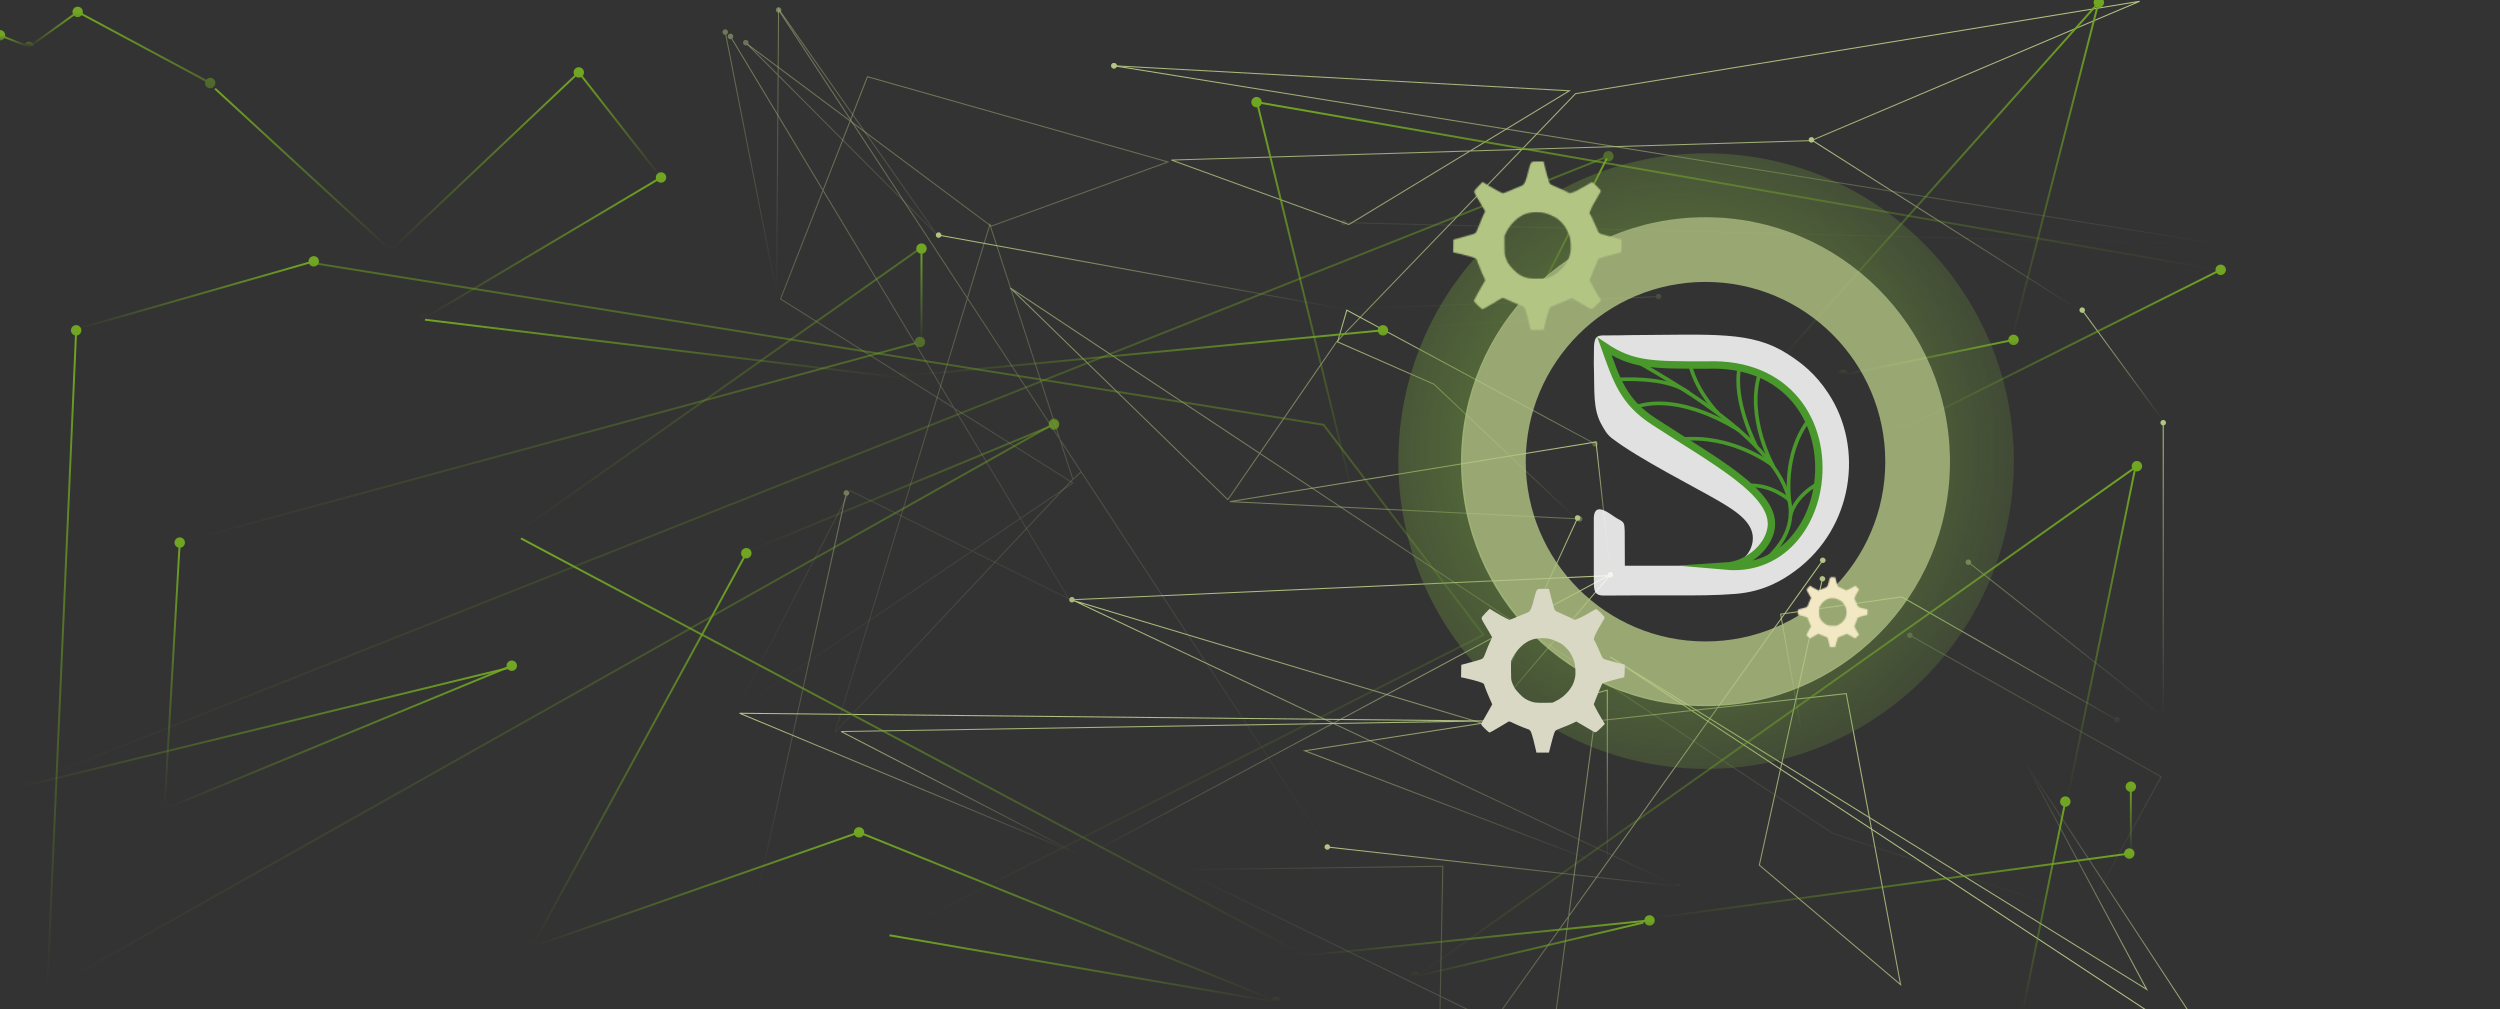 <svg width="1920" height="775" viewBox="0 0 1920 775" fill="none" xmlns="http://www.w3.org/2000/svg">
<rect x="0" y="0" width="1920" height="775" fill="#333333" stroke="none"/>
<g clip-path="url(#clip0_414_1555)">
<path d="M1509.55 431.779C1509.55 432.957 1510.51 433.912 1511.68 433.912C1512.86 433.912 1513.82 432.957 1513.82 431.779C1513.82 430.601 1512.86 429.646 1511.68 429.646C1510.51 429.646 1509.55 430.601 1509.55 431.779ZM1626.69 522.664L1626.94 522.353L1626.94 522.35L1626.69 522.664ZM1661.35 550.742L1661.09 551.053L1661.75 551.581V550.742H1661.35ZM1659.21 324.638C1659.21 325.817 1660.17 326.772 1661.35 326.772C1662.52 326.772 1663.48 325.817 1663.48 324.638C1663.48 323.46 1662.52 322.505 1661.35 322.505C1660.17 322.505 1659.21 323.46 1659.21 324.638ZM1511.44 432.093L1626.44 522.978L1626.94 522.35L1511.93 431.465L1511.44 432.093ZM1626.44 522.975L1661.09 551.053L1661.6 550.431L1626.94 522.353L1626.44 522.975ZM1661.75 550.742V324.638H1660.95V550.742H1661.75Z" fill="url(#paint0_linear_414_1555)"/>
<path d="M1211.02 398.529C1211.02 399.707 1211.97 400.662 1213.15 400.662C1214.33 400.662 1215.28 399.707 1215.28 398.529C1215.28 397.35 1214.33 396.395 1213.15 396.395C1211.97 396.395 1211.02 397.35 1211.02 398.529ZM944.545 385.228L944.481 384.834L944.525 385.628L944.545 385.228ZM1225.75 339.417L1226.15 339.373L1226.1 338.954L1225.69 339.022L1225.75 339.417ZM1234.65 440.646C1234.65 441.824 1235.6 442.779 1236.78 442.779C1237.96 442.779 1238.91 441.824 1238.91 440.646C1238.91 439.468 1237.96 438.513 1236.78 438.513C1235.6 438.513 1234.65 439.468 1234.65 440.646ZM1213.17 398.129L944.565 384.829L944.525 385.628L1213.13 398.928L1213.17 398.129ZM944.609 385.623L1225.82 339.811L1225.69 339.022L944.481 384.834L944.609 385.623ZM1225.35 339.46L1236.38 440.689L1237.18 440.603L1226.15 339.373L1225.35 339.46Z" fill="url(#paint1_linear_414_1555)"/>
<path d="M1208.65 398.528C1208.65 399.707 1209.61 400.662 1210.79 400.662C1211.96 400.662 1212.92 399.707 1212.92 398.528C1212.92 397.35 1211.96 396.395 1210.79 396.395C1209.61 396.395 1208.65 397.35 1208.65 398.528ZM1101.3 295.082L1101.57 294.792L1101.52 294.744L1101.46 294.716L1101.3 295.082ZM1027.25 262.571L1026.87 262.459L1026.77 262.796L1027.09 262.937L1027.25 262.571ZM1034.34 238.187L1034.53 237.835L1034.1 237.6L1033.96 238.075L1034.34 238.187ZM1222.83 340.894C1222.83 342.072 1223.79 343.028 1224.96 343.028C1226.14 343.028 1227.1 342.072 1227.1 340.894C1227.1 339.716 1226.14 338.761 1224.96 338.761C1223.79 338.761 1222.83 339.716 1222.83 340.894ZM1211.06 398.238L1101.57 294.792L1101.02 295.373L1210.51 398.819L1211.06 398.238ZM1101.46 294.716L1027.41 262.204L1027.09 262.937L1101.14 295.449L1101.46 294.716ZM1027.64 262.682L1034.73 238.299L1033.96 238.075L1026.87 262.459L1027.64 262.682ZM1034.15 238.539L1224.77 341.246L1225.15 340.542L1034.53 237.835L1034.15 238.539Z" fill="url(#paint2_linear_414_1555)"/>
<path d="M718.707 180.553C718.707 181.731 719.662 182.686 720.84 182.686C722.018 182.686 722.973 181.731 722.973 180.553C722.973 179.375 722.018 178.419 720.84 178.419C719.662 178.419 718.707 179.375 718.707 180.553ZM1032.77 237.448L1032.69 237.842L1032.74 237.85L1032.78 237.848L1032.77 237.448ZM1271.67 227.842C1271.67 229.021 1272.62 229.976 1273.8 229.976C1274.98 229.976 1275.93 229.021 1275.93 227.842C1275.93 226.664 1274.98 225.709 1273.8 225.709C1272.62 225.709 1271.67 226.664 1271.67 227.842ZM720.768 180.946L1032.69 237.842L1032.84 237.055L720.912 180.159L720.768 180.946ZM1032.78 237.848L1273.82 228.242L1273.78 227.443L1032.75 237.048L1032.78 237.848Z" fill="url(#paint3_linear_414_1555)"/>
<path d="M1029.85 170.947C1029.85 172.125 1030.8 173.08 1031.98 173.08C1033.16 173.08 1034.11 172.125 1034.11 170.947C1034.11 169.769 1033.16 168.814 1031.98 168.814C1030.8 168.814 1029.85 169.769 1029.85 170.947ZM1707.03 187.942L1707.02 188.342L1707.1 187.547L1707.03 187.942ZM853.403 50.506C853.403 51.685 854.358 52.64 855.536 52.64C856.714 52.64 857.669 51.685 857.669 50.506C857.669 49.328 856.714 48.373 855.536 48.373C854.358 48.373 853.403 49.328 853.403 50.506ZM1031.97 171.347L1707.02 188.342L1707.04 187.542L1031.99 170.547L1031.97 171.347ZM1707.1 187.547L855.6 50.111L855.472 50.901L1706.97 188.337L1707.1 187.547Z" fill="url(#paint4_linear_414_1555)"/>
<path d="M1592.26 236.709C1592.26 237.887 1593.21 238.843 1594.39 238.843C1595.57 238.843 1596.53 237.887 1596.53 236.709C1596.53 235.531 1595.57 234.576 1594.39 234.576C1593.21 234.576 1592.26 235.531 1592.26 236.709ZM1389.03 107.402C1389.03 108.58 1389.99 109.535 1391.17 109.535C1392.35 109.535 1393.3 108.58 1393.3 107.402C1393.3 106.223 1392.35 105.268 1391.17 105.268C1389.99 105.268 1389.03 106.223 1389.03 107.402ZM1594.61 236.372L1391.38 107.064L1390.95 107.739L1594.18 237.047L1594.61 236.372Z" fill="url(#paint5_linear_414_1555)"/>
<path d="M1596.99 238.187C1596.99 239.365 1597.94 240.32 1599.12 240.32C1600.3 240.32 1601.25 239.365 1601.25 238.187C1601.25 237.009 1600.3 236.054 1599.12 236.054C1597.94 236.054 1596.99 237.009 1596.99 238.187ZM1659.21 323.161C1659.21 324.339 1660.17 325.294 1661.35 325.294C1662.53 325.294 1663.48 324.339 1663.48 323.161C1663.48 321.982 1662.53 321.027 1661.35 321.027C1660.17 321.027 1659.21 321.982 1659.21 323.161ZM1598.8 238.423L1661.02 323.397L1661.67 322.924L1599.44 237.951L1598.8 238.423Z" fill="url(#paint6_linear_414_1555)"/>
<path d="M558.867 28C558.867 29.178 559.822 30.133 561 30.133C562.178 30.133 563.133 29.178 563.133 28C563.133 26.822 562.178 25.867 561 25.867C559.822 25.867 558.867 26.822 558.867 28ZM820.85 459.912L820.673 460.27L821.898 460.876L821.193 459.706L820.85 459.912ZM652.85 376.767L653.028 376.409L652.676 376.235L652.496 376.583L652.85 376.767ZM564.925 546L564.57 545.816L565.149 546.331L564.925 546ZM823.991 370.881L824.215 371.212L824.723 370.869L824.204 370.542L823.991 370.881ZM599.467 229.608L599.095 229.462L598.974 229.77L599.254 229.947L599.467 229.608ZM666.196 58.903L666.305 58.519L665.956 58.419L665.824 58.758L666.196 58.903ZM897 124.389L897.136 124.765L898.301 124.343L897.109 124.004L897 124.389ZM761.187 173.688L760.948 174.008L761.121 174.137L761.323 174.063L761.187 173.688ZM560.657 28.206L820.508 460.118L821.193 459.706L561.343 27.794L560.657 28.206ZM821.028 459.553L653.028 376.409L652.673 377.126L820.673 460.27L821.028 459.553ZM652.496 376.583L564.57 545.816L565.28 546.184L653.205 376.951L652.496 376.583ZM565.149 546.331L824.215 371.212L823.767 370.549L564.701 545.669L565.149 546.331ZM824.204 370.542L599.68 229.269L599.254 229.947L823.778 371.219L824.204 370.542ZM599.84 229.754L666.569 59.049L665.824 58.758L599.095 229.462L599.84 229.754ZM666.087 59.288L896.891 124.774L897.109 124.004L666.305 58.519L666.087 59.288ZM896.864 124.013L761.05 173.312L761.323 174.063L897.136 124.765L896.864 124.013ZM761.426 173.367L574.239 33.679L573.761 34.321L760.948 174.008L761.426 173.367Z" fill="url(#paint7_linear_414_1555)" fill-opacity="0.5"/>
<path d="M554.867 24.645C554.867 25.823 555.822 26.778 557 26.778C558.178 26.778 559.133 25.823 559.133 24.645C559.133 23.466 558.178 22.511 557 22.511C555.822 22.511 554.867 23.466 554.867 24.645ZM596.385 224.887L595.992 224.964L596.785 224.89L596.385 224.887ZM597.96 6.911L598.288 6.681L597.569 5.657L597.56 6.908L597.96 6.911ZM719.265 179.814L718.982 180.096L719.592 179.584L719.265 179.814ZM570.621 32.773C570.621 33.951 571.576 34.906 572.754 34.906C573.932 34.906 574.887 33.951 574.887 32.773C574.887 31.594 573.932 30.639 572.754 30.639C571.576 30.639 570.621 31.594 570.621 32.773ZM556.608 24.722L595.992 224.964L596.777 224.81L557.392 24.567L556.608 24.722ZM596.785 224.89L598.36 6.914L597.56 6.908L595.985 224.884L596.785 224.89ZM597.633 7.141L718.937 180.044L719.592 179.584L598.288 6.681L597.633 7.141ZM719.548 179.532L573.037 32.49L572.471 33.055L718.982 180.096L719.548 179.532Z" fill="url(#paint8_linear_414_1555)" fill-opacity="0.5"/>
<path d="M1398.9 428.429C1397.83 428.933 1397.42 430.183 1397.98 431.22C1398.54 432.258 1399.86 432.69 1400.92 432.186C1401.99 431.682 1402.4 430.432 1401.84 429.395C1401.28 428.357 1399.96 427.925 1398.9 428.429ZM1104.58 844.064L1104.17 844.045L1104.15 845.376L1104.92 844.292L1104.58 844.064ZM1108.1 665.279L1108.51 665.299L1108.52 664.882L1108.08 664.888L1108.1 665.279ZM906.614 667.962L906.596 667.57L906.438 668.31L906.614 667.962ZM1191.09 806.423L1190.91 806.771L1191.42 807.019L1191.5 806.484L1191.09 806.423ZM1224.62 553.844L1224.56 553.454L1224.25 553.488L1224.21 553.783L1224.62 553.844ZM1417.93 532.684L1418.33 532.626L1418.26 532.252L1417.87 532.295L1417.93 532.684ZM1459.67 756.253L1459.41 756.543L1460.28 757.278L1460.08 756.195L1459.67 756.253ZM1351.16 664.435L1350.77 664.342L1350.72 664.569L1350.9 664.725L1351.16 664.435ZM1398.6 442.639C1397.54 443.143 1397.13 444.393 1397.69 445.431C1398.24 446.468 1399.56 446.901 1400.62 446.397C1401.69 445.893 1402.1 444.643 1401.54 443.605C1400.98 442.568 1399.67 442.135 1398.6 442.639ZM1399.57 430.08L1104.24 843.836L1104.92 844.292L1400.25 430.536L1399.57 430.08ZM1104.99 844.083L1108.51 665.299L1107.69 665.26L1104.17 844.045L1104.99 844.083ZM1108.08 664.888L906.596 667.57L906.632 668.354L1108.12 665.671L1108.08 664.888ZM906.438 668.31L1190.91 806.771L1191.27 806.075L906.79 667.614L906.438 668.31ZM1191.5 806.484L1225.02 553.905L1224.21 553.783L1190.69 806.362L1191.5 806.484ZM1224.67 554.233L1417.99 533.073L1417.87 532.295L1224.56 553.454L1224.67 554.233ZM1417.53 532.742L1459.27 756.31L1460.08 756.195L1418.33 532.626L1417.53 532.742ZM1459.94 755.962L1351.43 664.144L1350.9 664.725L1459.41 756.543L1459.94 755.962ZM1351.56 664.527L1400.01 444.61L1399.21 444.426L1350.77 664.342L1351.56 664.527Z" fill="url(#paint9_linear_414_1555)"/>
<path d="M595.827 7.65C595.827 8.828 596.782 9.783 597.96 9.783C599.138 9.783 600.093 8.828 600.093 7.65C600.093 6.472 599.138 5.517 597.96 5.517C596.782 5.517 595.827 6.472 595.827 7.65ZM830.33 362.322L830.664 362.103L830.664 362.103L830.33 362.322ZM824.028 368.234L823.648 368.358L823.843 368.956L824.302 368.525L824.028 368.234ZM760.225 172.425L760.605 172.301L760.212 171.095L759.842 172.308L760.225 172.425ZM641.283 562.564L640.901 562.448L641.575 562.838L641.283 562.564ZM821.665 370.45L821.391 370.159L821.382 370.167L821.373 370.177L821.665 370.45ZM1016.46 649.755C1016.46 650.933 1017.41 651.888 1018.59 651.888C1019.77 651.888 1020.72 650.933 1020.72 649.755C1020.72 648.577 1019.77 647.621 1018.59 647.621C1017.41 647.621 1016.46 648.577 1016.46 649.755ZM597.625 7.869L829.995 362.542L830.664 362.103L598.295 7.431L597.625 7.869ZM830.056 362.031L823.754 367.942L824.302 368.525L830.603 362.614L830.056 362.031ZM824.408 368.11L760.605 172.301L759.845 172.549L823.648 368.358L824.408 368.11ZM759.842 172.308L640.901 562.448L641.666 562.681L760.608 172.542L759.842 172.308ZM641.575 562.838L821.957 370.724L821.373 370.177L640.992 562.291L641.575 562.838ZM821.939 370.742L830.603 362.614L830.056 362.031L821.391 370.159L821.939 370.742ZM1018.92 649.536L830.664 362.103L829.995 362.542L1018.25 649.974L1018.92 649.536Z" fill="url(#paint10_linear_414_1555)" fill-opacity="0.5"/>
<path d="M853.417 50.513C853.417 51.691 854.372 52.646 855.551 52.646C856.729 52.646 857.684 51.691 857.684 50.513C857.684 49.335 856.729 48.38 855.551 48.38C854.372 48.38 853.417 49.335 853.417 50.513ZM1205.27 69.718L1205.48 70.06L1206.58 69.389L1205.29 69.318L1205.27 69.718ZM1035.92 172.425L1035.78 172.801L1035.96 172.866L1036.12 172.767L1035.92 172.425ZM899.646 122.919L899.634 122.519L899.51 123.295L899.646 122.919ZM1391 108L1391.01 108.4L1391.09 108.398L1391.16 108.368L1391 108ZM1643.23 1L1643.39 1.368L1643.16 0.605L1643.23 1ZM1210 71.934L1209.93 71.54L1209.8 71.561L1209.71 71.657L1210 71.934ZM1026.47 262.571L1026.18 262.293L1026.15 262.317L1026.14 262.344L1026.47 262.571ZM942.97 383.75L942.691 384.037L943.03 384.368L943.299 383.977L942.97 383.75ZM775.979 221.192L776.2 220.859L775.7 221.479L775.979 221.192ZM1407.71 640.149L1407.49 640.482L1407.53 640.513L1407.59 640.529L1407.71 640.149ZM1601.48 702.955L1601.36 703.336L1601.67 703.438L1601.83 703.148L1601.48 702.955ZM1659.77 596.554L1660.12 596.746L1660.31 596.399L1659.97 596.205L1659.77 596.554ZM1464.65 487.935C1464.65 489.114 1465.61 490.069 1466.79 490.069C1467.96 490.069 1468.92 489.114 1468.92 487.935C1468.92 486.757 1467.96 485.802 1466.79 485.802C1465.61 485.802 1464.65 486.757 1464.65 487.935ZM855.529 50.913L1205.25 70.117L1205.29 69.318L855.573 50.114L855.529 50.913ZM1205.06 69.376L1035.71 172.083L1036.12 172.767L1205.48 70.06L1205.06 69.376ZM1036.05 172.049L899.783 122.543L899.51 123.295L1035.78 172.801L1036.05 172.049ZM899.659 123.318L1391.01 108.4L1390.99 107.6L899.634 122.519L899.659 123.318ZM1391.16 108.368L1643.39 1.368L1643.07 0.632L1390.84 107.632L1391.16 108.368ZM1643.16 0.605L1209.93 71.54L1210.06 72.329L1643.29 1.395L1643.16 0.605ZM1209.71 71.657L1026.18 262.293L1026.75 262.848L1210.29 72.212L1209.71 71.657ZM1026.14 262.344L942.64 383.523L943.299 383.977L1026.79 262.798L1026.14 262.344ZM943.249 383.464L776.258 220.906L775.7 221.479L942.691 384.037L943.249 383.464ZM775.757 221.526L1407.49 640.482L1407.93 639.816L776.2 220.859L775.757 221.526ZM1407.59 640.529L1601.36 703.336L1601.6 702.575L1407.83 639.768L1407.59 640.529ZM1601.83 703.148L1660.12 596.746L1659.42 596.362L1601.13 702.763L1601.83 703.148ZM1659.97 596.205L1466.98 487.587L1466.59 488.284L1659.57 596.902L1659.97 596.205Z" fill="url(#paint11_linear_414_1555)"/>
<path d="M579.286 688.177C579.286 689.356 580.241 690.311 581.419 690.311C582.597 690.311 583.552 689.356 583.552 688.177C583.552 686.999 582.597 686.044 581.419 686.044C580.241 686.044 579.286 686.999 579.286 688.177ZM647.815 378.578C647.815 379.756 648.77 380.711 649.948 380.711C651.127 380.711 652.082 379.756 652.082 378.578C652.082 377.4 651.127 376.445 649.948 376.445C648.77 376.445 647.815 377.4 647.815 378.578ZM581.809 688.264L650.339 378.665L649.558 378.492L581.028 688.091L581.809 688.264Z" fill="url(#paint12_linear_414_1555)" fill-opacity="0.5"/>
<path d="M1002.05 576.603L1139.89 555.175L1234.42 530.053V660.838L1230.48 663.794L1002.05 576.603Z" stroke="url(#paint13_linear_414_1555)" stroke-width="0.8"/>
<path d="M1286.63 680.789C1286.63 681.967 1287.59 682.922 1288.77 682.922C1289.95 682.922 1290.9 681.967 1290.9 680.789C1290.9 679.61 1289.95 678.655 1288.77 678.655C1287.59 678.655 1286.63 679.61 1286.63 680.789ZM1017.24 650.494C1017.24 651.672 1018.2 652.627 1019.38 652.627C1020.55 652.627 1021.51 651.672 1021.51 650.494C1021.51 649.315 1020.55 648.36 1019.38 648.36C1018.2 648.36 1017.24 649.315 1017.24 650.494ZM1288.81 680.391L1019.42 650.096L1019.33 650.891L1288.72 681.186L1288.81 680.391Z" fill="url(#paint14_linear_414_1555)"/>
<path d="M1286.63 680.788C1286.63 681.967 1287.59 682.922 1288.77 682.922C1289.95 682.922 1290.9 681.967 1290.9 680.788C1290.9 679.61 1289.95 678.655 1288.77 678.655C1287.59 678.655 1286.63 679.61 1286.63 680.788ZM824.816 461.335L824.931 460.952L824.645 461.697L824.816 461.335ZM1137.76 555.914C1137.76 557.092 1138.72 558.048 1139.89 558.048C1141.07 558.048 1142.03 557.092 1142.03 555.914C1142.03 554.736 1141.07 553.781 1139.89 553.781C1138.72 553.781 1137.76 554.736 1137.76 555.914ZM1288.94 680.427L824.987 460.973L824.645 461.697L1288.6 681.15L1288.94 680.427ZM824.701 461.718L1139.78 556.297L1140.01 555.531L824.931 460.952L824.701 461.718Z" fill="url(#paint15_linear_414_1555)"/>
<path d="M1209.44 397.79C1209.44 398.968 1210.4 399.923 1211.57 399.923C1212.75 399.923 1213.71 398.968 1213.71 397.79C1213.71 396.611 1212.75 395.656 1211.57 395.656C1210.4 395.656 1209.44 396.611 1209.44 397.79ZM1137.76 553.698C1137.76 554.876 1138.72 555.831 1139.89 555.831C1141.07 555.831 1142.03 554.876 1142.03 553.698C1142.03 552.519 1141.07 551.564 1139.89 551.564C1138.72 551.564 1137.76 552.519 1137.76 553.698ZM1211.21 397.622L1139.53 553.53L1140.26 553.865L1211.94 397.957L1211.21 397.622Z" fill="url(#paint16_linear_414_1555)"/>
<path d="M1234.65 441.385C1234.65 442.563 1235.6 443.518 1236.78 443.518C1237.96 443.518 1238.91 442.563 1238.91 441.385C1238.91 440.206 1237.96 439.251 1236.78 439.251C1235.6 439.251 1234.65 440.206 1234.65 441.385ZM1137.76 555.175C1137.76 556.353 1138.72 557.309 1139.89 557.309C1141.07 557.309 1142.03 556.353 1142.03 555.175C1142.03 553.997 1141.07 553.042 1139.89 553.042C1138.72 553.042 1137.76 553.997 1137.76 555.175ZM1236.48 441.125L1139.59 554.916L1140.2 555.435L1237.08 441.644L1236.48 441.125Z" fill="url(#paint17_linear_414_1555)"/>
<path d="M568.027 547.786L828.754 656.405L646.009 561.825L1139.89 553.698L568.027 547.786Z" stroke="url(#paint18_linear_414_1555)" stroke-width="0.8"/>
<path d="M1704.48 812.829L1555.02 584.883L1648.65 759.862L1236.53 504.424L1704.48 812.829Z" stroke="url(#paint19_linear_414_1555)" stroke-width="0.8"/>
<path d="M821.107 460.596C821.107 461.774 822.062 462.729 823.24 462.729C824.418 462.729 825.374 461.774 825.374 460.596C825.374 459.418 824.418 458.463 823.24 458.463C822.062 458.463 821.107 459.418 821.107 460.596ZM1235.2 442.124L1235.39 442.476L1235.19 441.724L1235.2 442.124ZM832.135 657.144C832.135 658.322 833.09 659.277 834.268 659.277C835.446 659.277 836.401 658.322 836.401 657.144C836.401 655.965 835.446 655.01 834.268 655.01C833.09 655.01 832.135 655.965 832.135 657.144ZM823.258 460.996L1235.22 442.523L1235.19 441.724L823.222 460.196L823.258 460.996ZM1235.02 441.771L834.079 656.791L834.457 657.496L1235.39 442.476L1235.02 441.771Z" fill="url(#paint20_linear_414_1555)"/>
<path d="M1623.77 552.959C1623.77 554.137 1624.72 555.092 1625.9 555.092C1627.08 555.092 1628.03 554.137 1628.03 552.959C1628.03 551.78 1627.08 550.825 1625.9 550.825C1624.72 550.825 1623.77 551.78 1623.77 552.959ZM1460.48 458.379L1460.68 458.032L1460.56 457.964L1460.43 457.983L1460.48 458.379ZM1367.54 471.68L1367.48 471.284L1367.07 471.342L1367.14 471.75L1367.54 471.68ZM1381.16 560.348C1381.16 561.526 1382.11 562.481 1383.29 562.481C1384.47 562.481 1385.42 561.526 1385.42 560.348C1385.42 559.169 1384.47 558.214 1383.29 558.214C1382.11 558.214 1381.16 559.169 1381.16 560.348ZM1626.1 552.611L1460.68 458.032L1460.29 458.727L1625.7 553.306L1626.1 552.611ZM1460.43 457.983L1367.48 471.284L1367.59 472.076L1460.54 458.775L1460.43 457.983ZM1367.14 471.75L1382.9 560.418L1383.68 560.278L1367.93 471.61L1367.14 471.75Z" fill="url(#paint21_linear_414_1555)"/>
<path d="M-4 27.084C-4 29.293 -2.209 31.084 0 31.084C2.209 31.084 4 29.293 4 27.084C4 24.875 2.209 23.084 0 23.084C-2.209 23.084 -4 24.875 -4 27.084ZM18.225 36.05C18.225 38.26 20.016 40.05 22.225 40.05C24.434 40.05 26.225 38.26 26.225 36.05C26.225 33.841 24.434 32.05 22.225 32.05C20.016 32.05 18.225 33.841 18.225 36.05ZM-0.281 27.779L21.945 36.746L22.506 35.355L0.281 26.389L-0.281 27.779Z" fill="url(#paint22_linear_414_1555)"/>
<path d="M55.657 9.151C55.657 11.361 57.448 13.151 59.657 13.151C61.866 13.151 63.657 11.361 63.657 9.151C63.657 6.942 61.866 5.151 59.657 5.151C57.448 5.151 55.657 6.942 55.657 9.151ZM21.493 37.475L60.094 9.761L59.22 8.542L20.618 36.256L21.493 37.475Z" fill="url(#paint23_linear_414_1555)"/>
<path d="M296.289 192.414C296.289 194.623 298.079 196.414 300.289 196.414C302.498 196.414 304.289 194.623 304.289 192.414C304.289 190.205 302.498 188.414 300.289 188.414C298.079 188.414 296.289 190.205 296.289 192.414ZM164.644 68.617L299.781 192.966L300.796 191.862L165.66 67.513L164.644 68.617Z" fill="url(#paint24_linear_414_1555)"/>
<path d="M157.425 63.765C157.425 65.974 159.216 67.765 161.425 67.765C163.634 67.765 165.425 65.974 165.425 63.765C165.425 61.556 163.634 59.765 161.425 59.765C159.216 59.765 157.425 61.556 157.425 63.765ZM59.303 9.812L161.07 64.426L161.779 63.104L60.012 8.491L59.303 9.812Z" fill="url(#paint25_linear_414_1555)"/>
<path d="M440.502 55.613C440.502 57.822 442.292 59.613 444.502 59.613C446.711 59.613 448.502 57.822 448.502 55.613C448.502 53.404 446.711 51.613 444.502 51.613C442.292 51.613 440.502 53.404 440.502 55.613ZM301.139 192.284L445.017 56.158L443.986 55.069L300.108 191.195L301.139 192.284Z" fill="url(#paint26_linear_414_1555)"/>
<path d="M503.667 136.311C503.667 138.52 505.458 140.311 507.667 140.311C509.876 140.311 511.667 138.52 511.667 136.311C511.667 134.102 509.876 132.311 507.667 132.311C505.458 132.311 503.667 134.102 503.667 136.311ZM443.91 56.076L507.076 136.773L508.258 135.848L445.092 55.151L443.91 56.076Z" fill="url(#paint27_linear_414_1555)"/>
<path d="M503.667 136.311C503.667 138.52 505.458 140.311 507.667 140.311C509.876 140.311 511.667 138.52 511.667 136.311C511.667 134.102 509.876 132.311 507.667 132.311C505.458 132.311 503.667 134.102 503.667 136.311ZM321.188 244.723C321.188 246.932 322.978 248.723 325.188 248.723C327.397 248.723 329.188 246.932 329.188 244.723C329.188 242.514 327.397 240.723 325.188 240.723C322.978 240.723 321.188 242.514 321.188 244.723ZM507.284 135.666L324.804 244.078L325.571 245.368L508.05 136.956L507.284 135.666Z" fill="url(#paint28_linear_414_1555)"/>
<path d="M689.656 290.37C689.656 292.579 691.447 294.37 693.656 294.37C695.865 294.37 697.656 292.579 697.656 290.37C697.656 288.161 695.865 286.37 693.656 286.37C691.447 286.37 689.656 288.161 689.656 290.37ZM326.267 246.282L693.565 291.114L693.747 289.625L326.448 244.793L326.267 246.282Z" fill="url(#paint29_linear_414_1555)"/>
<path d="M236.967 200.706C236.967 202.915 238.758 204.706 240.967 204.706C243.176 204.706 244.967 202.915 244.967 200.706C244.967 198.497 243.176 196.706 240.967 196.706C238.758 196.706 236.967 198.497 236.967 200.706ZM240.761 199.985L58.281 252.153L58.694 253.595L241.173 201.427L240.761 199.985Z" fill="url(#paint30_linear_414_1555)"/>
<path d="M54.488 253.689C54.488 255.898 56.279 257.689 58.488 257.689C60.697 257.689 62.488 255.898 62.488 253.689C62.488 251.48 60.697 249.689 58.488 249.689C56.279 249.689 54.488 251.48 54.488 253.689ZM32.263 759.882C32.263 762.091 34.054 763.882 36.263 763.882C38.472 763.882 40.263 762.091 40.263 759.882C40.263 757.673 38.472 755.882 36.263 755.882C34.054 755.882 32.263 757.673 32.263 759.882ZM57.739 253.656L35.513 759.849L37.012 759.915L59.237 253.722L57.739 253.656Z" fill="url(#paint31_linear_414_1555)"/>
<path d="M805.461 325.42C805.461 327.63 807.252 329.42 809.461 329.42C811.67 329.42 813.461 327.63 813.461 325.42C813.461 323.211 811.67 321.42 809.461 321.42C807.252 321.42 805.461 323.211 805.461 325.42ZM36.631 761.351L809.829 326.074L809.093 324.767L35.895 760.044L36.631 761.351Z" fill="url(#paint32_linear_414_1555)" fill-opacity="0.5"/>
<path d="M805.46 326.235C805.46 328.444 807.251 330.235 809.46 330.235C811.669 330.235 813.46 328.444 813.46 326.235C813.46 324.026 811.669 322.235 809.46 322.235C807.251 322.235 805.46 324.026 805.46 326.235ZM809.173 325.542L572.885 423.358L573.459 424.743L809.747 326.928L809.173 325.542Z" fill="url(#paint33_linear_414_1555)" fill-opacity="0.5"/>
<path d="M569.172 424.865C569.172 427.075 570.963 428.865 573.172 428.865C575.382 428.865 577.172 427.075 577.172 424.865C577.172 422.656 575.382 420.865 573.172 420.865C570.963 420.865 569.172 422.656 569.172 424.865ZM405.409 725.647C405.409 727.856 407.2 729.647 409.409 729.647C411.618 729.647 413.409 727.856 413.409 725.647C413.409 723.438 411.618 721.647 409.409 721.647C407.2 721.647 405.409 723.438 405.409 725.647ZM572.514 424.507L408.75 725.288L410.067 726.006L573.831 425.224L572.514 424.507Z" fill="url(#paint34_linear_414_1555)"/>
<path d="M655.733 639.244C655.733 641.453 657.524 643.244 659.733 643.244C661.942 643.244 663.733 641.453 663.733 639.244C663.733 637.035 661.942 635.244 659.733 635.244C657.524 635.244 655.733 637.035 655.733 639.244ZM410.826 727.17L659.981 639.952L659.486 638.536L410.331 725.754L410.826 727.17Z" fill="url(#paint35_linear_414_1555)"/>
<path d="M976.242 768.849C976.242 771.058 978.033 772.849 980.242 772.849C982.451 772.849 984.242 771.058 984.242 768.849C984.242 766.64 982.451 764.849 980.242 764.849C978.033 764.849 976.242 766.64 976.242 768.849ZM659.452 639.939L979.961 769.544L980.523 768.153L660.014 638.548L659.452 639.939Z" fill="url(#paint36_linear_414_1555)"/>
<path d="M976.242 769.664C976.242 771.873 978.033 773.664 980.242 773.664C982.451 773.664 984.242 771.873 984.242 769.664C984.242 767.455 982.451 765.664 980.242 765.664C978.033 765.664 976.242 767.455 976.242 769.664ZM980.37 768.925L683.256 717.572L683 719.05L980.114 770.403L980.37 768.925Z" fill="url(#paint37_linear_414_1555)"/>
<path d="M679.128 718.311C679.128 720.52 680.919 722.311 683.128 722.311C685.338 722.311 687.128 720.52 687.128 718.311C687.128 716.102 685.338 714.311 683.128 714.311C680.919 714.311 679.128 716.102 679.128 718.311ZM1139.33 487.63L1139.67 488.299L1140.47 487.893L1139.92 487.176L1139.33 487.63ZM1016.5 326.235L1017.1 325.781L1016.92 325.542L1016.62 325.495L1016.5 326.235ZM683.467 718.98L1139.67 488.299L1138.99 486.961L682.79 717.641L683.467 718.98ZM1139.92 487.176L1017.1 325.781L1015.91 326.689L1138.73 488.084L1139.92 487.176ZM1016.62 325.495L242.255 201.595L242.018 203.077L1016.39 326.976L1016.62 325.495Z" fill="url(#paint38_linear_414_1555)" fill-opacity="0.5"/>
<path d="M703.693 190.924C703.693 193.133 705.484 194.924 707.693 194.924C709.902 194.924 711.693 193.133 711.693 190.924C711.693 188.715 709.902 186.924 707.693 186.924C705.484 186.924 703.693 188.715 703.693 190.924ZM703.693 261.84C703.693 264.049 705.484 265.84 707.693 265.84C709.902 265.84 711.693 264.049 711.693 261.84C711.693 259.631 709.902 257.84 707.693 257.84C705.484 257.84 703.693 259.631 703.693 261.84ZM706.943 190.924V261.84H708.443V190.924H706.943Z" fill="url(#paint39_linear_414_1555)"/>
<path d="M702.524 262.655C702.524 264.864 704.315 266.655 706.524 266.655C708.733 266.655 710.524 264.864 710.524 262.655C710.524 260.446 708.733 258.655 706.524 258.655C704.315 258.655 702.524 260.446 702.524 262.655ZM706.328 261.931L137.834 415.99L138.226 417.438L706.72 263.379L706.328 261.931Z" fill="url(#paint40_linear_414_1555)" fill-opacity="0.5"/>
<path d="M134.03 416.714C134.03 418.923 135.821 420.714 138.03 420.714C140.239 420.714 142.03 418.923 142.03 416.714C142.03 414.505 140.239 412.714 138.03 412.714C135.821 412.714 134.03 414.505 134.03 416.714ZM122.333 620.496C122.333 622.705 124.123 624.496 126.333 624.496C128.542 624.496 130.333 622.705 130.333 620.496C130.333 618.286 128.542 616.496 126.333 616.496C124.123 616.496 122.333 618.286 122.333 620.496ZM137.281 416.671L125.584 620.453L127.081 620.539L138.779 416.757L137.281 416.671Z" fill="url(#paint41_linear_414_1555)"/>
<path d="M389.033 511.269C389.033 513.478 390.824 515.269 393.033 515.269C395.242 515.269 397.033 513.478 397.033 511.269C397.033 509.06 395.242 507.269 393.033 507.269C390.824 507.269 389.033 509.06 389.033 511.269ZM126.619 622.004L393.319 511.962L392.747 510.576L126.046 620.618L126.619 622.004Z" fill="url(#paint42_linear_414_1555)"/>
<path d="M394.203 512.084L12.868 605.009" stroke="url(#paint43_linear_414_1555)" stroke-width="1.5"/>
<path d="M8.868 605.008C8.868 607.217 10.659 609.008 12.868 609.008C15.077 609.008 16.868 607.217 16.868 605.008C16.868 602.799 15.077 601.008 12.868 601.008C10.659 601.008 8.868 602.799 8.868 605.008ZM1231.25 120.008C1231.25 122.217 1233.04 124.008 1235.25 124.008C1237.46 124.008 1239.25 122.217 1239.25 120.008C1239.25 117.799 1237.46 116.008 1235.25 116.008C1233.04 116.008 1231.25 117.799 1231.25 120.008ZM13.144 605.705L1235.52 120.705L1234.97 119.311L12.591 604.311L13.144 605.705Z" fill="url(#paint44_linear_414_1555)" fill-opacity="0.5"/>
<path d="M1234.08 121.639L1170.91 246.353L1060.96 252.874" stroke="url(#paint45_linear_414_1555)" stroke-width="1.5"/>
<path d="M1058.12 253.689C1058.12 255.898 1059.91 257.689 1062.12 257.689C1064.33 257.689 1066.12 255.898 1066.12 253.689C1066.12 251.48 1064.33 249.689 1062.12 249.689C1059.91 249.689 1058.12 251.48 1058.12 253.689ZM1062.05 252.942L694.754 287.993L694.896 289.486L1062.19 254.436L1062.05 252.942Z" fill="url(#paint46_linear_414_1555)"/>
<path d="M391.374 410.193C391.374 412.403 393.164 414.193 395.374 414.193C397.583 414.193 399.374 412.403 399.374 410.193C399.374 407.984 397.583 406.193 395.374 406.193C393.164 406.193 391.374 407.984 391.374 410.193ZM395.806 410.807L706.956 191.538L706.092 190.311L394.942 409.58L395.806 410.807Z" fill="url(#paint47_linear_414_1555)" fill-opacity="0.5"/>
<path d="M999.638 734.613C999.638 736.822 1001.43 738.613 1003.64 738.613C1005.85 738.613 1007.64 736.822 1007.64 734.613C1007.64 732.404 1005.85 730.613 1003.64 730.613C1001.43 730.613 999.638 732.404 999.638 734.613ZM399.699 414.116L1003.29 735.275L1003.99 733.951L400.404 412.792L399.699 414.116Z" fill="url(#paint48_linear_414_1555)"/>
<path d="M1262.83 706.899C1262.83 709.109 1264.62 710.899 1266.83 710.899C1269.04 710.899 1270.83 709.109 1270.83 706.899C1270.83 704.69 1269.04 702.899 1266.83 702.899C1264.62 702.899 1262.83 704.69 1262.83 706.899ZM1003.71 734.545L1266.9 707.646L1266.75 706.153L1003.56 733.052L1003.71 734.545Z" fill="url(#paint49_linear_414_1555)"/>
<path d="M1082.69 750.101C1082.69 752.31 1084.48 754.101 1086.69 754.101C1088.9 754.101 1090.69 752.31 1090.69 750.101C1090.69 747.892 1088.9 746.101 1086.69 746.101C1084.48 746.101 1082.69 747.892 1082.69 750.101ZM1261.98 707.8L1086.52 749.371L1086.86 750.831L1262.32 709.259L1261.98 707.8Z" fill="url(#paint50_linear_414_1555)"/>
<path d="M1637.15 358.025C1637.15 360.235 1638.94 362.025 1641.15 362.025C1643.35 362.025 1645.15 360.235 1645.15 358.025C1645.15 355.816 1643.35 354.025 1641.15 354.025C1638.94 354.025 1637.15 355.816 1637.15 358.025ZM1085.95 752.343L1641.58 358.637L1640.71 357.413L1085.08 751.119L1085.95 752.343Z" fill="url(#paint51_linear_414_1555)"/>
<path d="M1639.98 358.84L1587.34 615.605" stroke="url(#paint52_linear_414_1555)" stroke-width="1.5"/>
<path d="M1582.17 615.605C1582.17 617.814 1583.96 619.605 1586.17 619.605C1588.38 619.605 1590.17 617.814 1590.17 615.605C1590.17 613.396 1588.38 611.605 1586.17 611.605C1583.96 611.605 1582.17 613.396 1582.17 615.605ZM1549.42 777C1549.42 779.209 1551.21 781 1553.42 781C1555.62 781 1557.42 779.209 1557.42 777C1557.42 774.791 1555.62 773 1553.42 773C1551.21 773 1549.42 774.791 1549.42 777ZM1585.43 615.456L1552.68 776.851L1554.15 777.149L1586.9 615.754L1585.43 615.456Z" fill="url(#paint53_linear_414_1555)"/>
<path d="M1632.47 604.193C1632.47 606.402 1634.26 608.193 1636.47 608.193C1638.68 608.193 1640.47 606.402 1640.47 604.193C1640.47 601.984 1638.68 600.193 1636.47 600.193C1634.26 600.193 1632.47 601.984 1632.47 604.193ZM1632.47 654.731C1632.47 656.94 1634.26 658.731 1636.47 658.731C1638.68 658.731 1640.47 656.94 1640.47 654.731C1640.47 652.522 1638.68 650.731 1636.47 650.731C1634.26 650.731 1632.47 652.522 1632.47 654.731ZM1635.72 604.193V654.731H1637.22V604.193H1635.72Z" fill="url(#paint54_linear_414_1555)"/>
<path d="M1631.3 655.546C1631.3 657.755 1633.09 659.546 1635.3 659.546C1637.51 659.546 1639.3 657.755 1639.3 655.546C1639.3 653.337 1637.51 651.546 1635.3 651.546C1633.09 651.546 1631.3 653.337 1631.3 655.546ZM1635.2 654.803L1269.07 704.526L1269.27 706.012L1635.4 656.289L1635.2 654.803Z" fill="url(#paint55_linear_414_1555)"/>
<path d="M1611.9 1L1545.23 260.21" stroke="url(#paint56_linear_414_1555)" stroke-width="1.5"/>
<path d="M1542.4 261.025C1542.4 263.234 1544.19 265.025 1546.4 265.025C1548.61 265.025 1550.4 263.234 1550.4 261.025C1550.4 258.816 1548.61 257.025 1546.4 257.025C1544.19 257.025 1542.4 258.816 1542.4 261.025ZM1411.39 287.924C1411.39 290.133 1413.18 291.924 1415.39 291.924C1417.59 291.924 1419.39 290.133 1419.39 287.924C1419.39 285.715 1417.59 283.924 1415.39 283.924C1413.18 283.924 1411.39 285.715 1411.39 287.924ZM1546.25 260.29L1415.23 287.19L1415.54 288.659L1546.55 261.76L1546.25 260.29Z" fill="url(#paint57_linear_414_1555)"/>
<path d="M1703.82 208.042C1703.82 210.251 1705.61 212.042 1707.82 212.042C1710.03 212.042 1711.82 210.251 1711.82 208.042C1711.82 205.833 1710.03 204.042 1707.82 204.042C1705.61 204.042 1703.82 205.833 1703.82 208.042ZM961.036 78.437C961.036 80.646 962.827 82.437 965.036 82.437C967.245 82.437 969.036 80.646 969.036 78.437C969.036 76.228 967.245 74.437 965.036 74.437C962.827 74.437 961.036 76.228 961.036 78.437ZM1707.95 207.303L965.165 77.698L964.907 79.176L1707.69 208.781L1707.95 207.303Z" fill="url(#paint58_linear_414_1555)"/>
<path d="M1035.07 380.436C1034.93 382.64 1036.6 384.531 1038.8 384.658C1041.01 384.786 1042.91 383.103 1043.06 380.898C1043.2 378.694 1041.53 376.803 1039.33 376.676C1037.12 376.548 1035.22 378.231 1035.07 380.436ZM964.848 79.425L1038.34 380.85L1039.79 380.484L966.306 79.06L964.848 79.425Z" fill="url(#paint59_linear_414_1555)"/>
<path d="M1701.48 207.227C1701.48 209.436 1703.27 211.227 1705.48 211.227C1707.69 211.227 1709.48 209.436 1709.48 207.227C1709.48 205.018 1707.69 203.227 1705.48 203.227C1703.27 203.227 1701.48 205.018 1701.48 207.227ZM1457 329.496C1457 331.705 1458.8 333.496 1461 333.496C1463.21 333.496 1465 331.705 1465 329.496C1465 327.287 1463.21 325.496 1461 325.496C1458.8 325.496 1457 327.287 1457 329.496ZM1705.15 206.556L1460.67 328.825L1461.34 330.167L1705.82 207.898L1705.15 206.556Z" fill="url(#paint60_linear_414_1555)"/>
<path d="M1607.9 1.815C1607.9 4.024 1609.69 5.815 1611.9 5.815C1614.11 5.815 1615.9 4.024 1615.9 1.815C1615.9 -0.394 1614.11 -2.185 1611.9 -2.185C1609.69 -2.185 1607.9 -0.394 1607.9 1.815ZM1362.26 277.328C1362.26 279.537 1364.05 281.328 1366.26 281.328C1368.47 281.328 1370.26 279.537 1370.26 277.328C1370.26 275.118 1368.47 273.328 1366.26 273.328C1364.05 273.328 1362.26 275.118 1362.26 277.328ZM1611.34 1.316L1365.7 276.828L1366.82 277.827L1612.46 2.314L1611.34 1.316Z" fill="url(#paint61_linear_414_1555)"/>
<path d="M1546.64 354.126C1546.64 484.666 1440.82 590.491 1310.27 590.491C1179.73 590.491 1073.91 484.666 1073.91 354.126C1073.91 223.585 1179.73 117.76 1310.27 117.76C1440.82 117.76 1546.64 223.585 1546.64 354.126ZM1123.15 354.126C1123.15 457.47 1206.93 541.247 1310.27 541.247C1413.62 541.247 1497.4 457.47 1497.4 354.126C1497.4 250.781 1413.62 167.004 1310.27 167.004C1206.93 167.004 1123.15 250.781 1123.15 354.126Z" fill="url(#paint62_radial_414_1555)" fill-opacity="0.9"/>
<mask id="path-64-inside-1_414_1555" fill="white">
<path fill-rule="evenodd" clip-rule="evenodd" d="M1187.12 130.624C1188.04 134.268 1189.09 138.118 1189.45 139.18C1189.95 140.633 1190.41 141.285 1191.31 141.811C1191.96 142.195 1194.88 143.506 1197.78 144.724C1200.68 145.942 1203.55 147.302 1204.15 147.747C1205.15 148.482 1205.38 148.516 1206.83 148.132C1207.7 147.899 1209.71 147.06 1211.29 146.266C1212.88 145.472 1215.89 143.789 1217.99 142.526C1220.09 141.263 1222.09 140.122 1222.44 139.99C1222.9 139.811 1223.88 140.566 1226.27 142.945C1228.04 144.703 1229.48 146.369 1229.48 146.647C1229.48 146.926 1228.34 149.018 1226.93 151.295C1225.53 153.572 1223.76 156.671 1223.01 158.18C1222.25 159.691 1221.42 161.62 1221.17 162.468C1220.75 163.897 1220.78 164.091 1221.56 165.144C1222.02 165.768 1223.39 168.655 1224.61 171.558C1225.83 174.461 1227.14 177.376 1227.52 178.034C1228.05 178.934 1228.7 179.393 1230.15 179.887C1231.22 180.249 1235.07 181.301 1238.71 182.225L1245.33 183.907V186.684C1245.33 188.211 1245.23 190.444 1245.1 191.645L1244.87 193.83L1240.15 194.987C1237.55 195.623 1233.68 196.7 1231.54 197.381L1227.65 198.619L1226.78 200.487C1226.3 201.515 1225.16 204.22 1224.25 206.499C1223.33 208.777 1222.19 211.66 1221.71 212.904L1220.84 215.167L1222.5 218.488C1223.41 220.315 1225.38 223.809 1226.87 226.252L1229.59 230.695L1226.74 233.574C1225.18 235.157 1223.49 236.661 1223 236.917C1222.5 237.173 1221.86 237.298 1221.56 237.195C1221.26 237.092 1220.37 236.599 1219.58 236.1C1218.78 235.601 1215.64 233.749 1212.59 231.984L1207.04 228.776L1203.53 230.43C1201.59 231.34 1198.45 232.648 1196.55 233.337C1194.65 234.026 1192.47 234.906 1191.71 235.292C1190.61 235.856 1190.19 236.379 1189.59 237.95C1189.18 239.026 1188.07 242.927 1187.14 246.619L1185.43 253.332H1180.48H1175.53L1174.92 250.54C1174.59 249.005 1173.76 245.587 1173.08 242.947C1172.4 240.306 1171.52 237.533 1171.14 236.784C1170.73 235.97 1170.04 235.275 1169.44 235.056C1168.88 234.854 1166.81 234.074 1164.83 233.321C1162.85 232.569 1159.62 231.169 1157.65 230.212C1154.46 228.658 1154 228.524 1153.33 228.957C1152.92 229.224 1150.8 230.501 1148.62 231.794C1146.44 233.088 1143.36 234.897 1141.78 235.813C1140.2 236.731 1138.69 237.481 1138.43 237.481C1138.17 237.481 1136.58 236.114 1134.88 234.443C1132.26 231.857 1131.84 231.283 1132.07 230.582C1132.21 230.13 1133.87 227.079 1135.76 223.803C1137.65 220.527 1139.52 217.26 1139.93 216.543L1140.66 215.238L1138.38 210.106C1137.13 207.283 1135.63 203.656 1135.06 202.046C1134.5 200.437 1134.03 199.081 1134.03 199.034C1134.03 198.987 1133.39 198.623 1132.62 198.227C1131.84 197.83 1129.04 196.946 1126.4 196.263C1123.76 195.579 1120.34 194.749 1118.8 194.416L1116 193.813L1116.1 188.904L1116.2 183.994L1123.04 182.182C1126.81 181.185 1130.66 180.073 1131.61 179.711C1132.97 179.191 1133.49 178.744 1134.07 177.589C1134.49 176.784 1135.38 174.57 1136.07 172.669C1136.76 170.768 1138.05 167.653 1138.95 165.747L1140.58 162.281L1137.8 157.461C1136.28 154.809 1134.4 151.631 1133.63 150.398C1132.86 149.164 1132.23 147.722 1132.23 147.193C1132.23 146.468 1133.01 145.434 1135.43 142.981L1138.63 139.73L1143.08 142.453C1145.53 143.951 1149.03 145.923 1150.86 146.836L1154.18 148.495L1155.9 147.914C1156.85 147.594 1158.27 147.003 1159.06 146.6C1159.86 146.197 1162.35 145.167 1164.6 144.311C1166.86 143.455 1169.07 142.512 1169.52 142.217C1169.97 141.921 1170.76 140.822 1171.26 139.775C1171.77 138.727 1172.86 135.157 1173.68 131.841C1174.78 127.426 1175.4 125.571 1176.02 124.906C1176.83 124.036 1177.03 124 1181.15 124H1185.43L1187.12 130.624ZM1192.74 166.043C1190.86 165.104 1188.04 164.014 1186.47 163.621C1184.53 163.134 1182.47 162.914 1179.99 162.927C1177.65 162.94 1175.43 163.188 1173.78 163.621C1172.37 163.992 1170.42 164.696 1169.45 165.186C1168.49 165.676 1166.69 166.836 1165.45 167.763C1164.22 168.691 1162.14 170.694 1160.84 172.213C1159.5 173.781 1157.82 176.29 1156.97 178.012L1155.46 181.048V188.279C1155.46 194.401 1155.56 195.815 1156.14 197.492C1156.51 198.582 1157.31 200.446 1157.93 201.635C1158.64 203.006 1160.24 204.992 1162.3 207.065C1164.87 209.65 1166.16 210.641 1168.48 211.8C1170.29 212.705 1172.4 213.431 1173.97 213.697C1175.48 213.951 1178.9 214.077 1182.38 214.005L1188.24 213.884L1191.1 212.518C1192.67 211.767 1195.07 210.255 1196.43 209.158C1197.78 208.062 1199.77 206.103 1200.84 204.806C1201.91 203.509 1203.35 201.373 1204.04 200.06C1204.77 198.658 1205.55 196.411 1205.91 194.617C1206.38 192.309 1206.48 190.592 1206.32 187.592C1206.21 185.409 1205.84 182.731 1205.52 181.641C1205.19 180.551 1204.17 178.201 1203.26 176.417C1202 173.969 1200.93 172.511 1198.88 170.463C1196.74 168.328 1195.44 167.388 1192.74 166.043Z"/>
</mask>
<path fill-rule="evenodd" clip-rule="evenodd" d="M1187.12 130.624C1188.04 134.268 1189.09 138.118 1189.45 139.18C1189.95 140.633 1190.41 141.285 1191.31 141.811C1191.96 142.195 1194.88 143.506 1197.78 144.724C1200.68 145.942 1203.55 147.302 1204.15 147.747C1205.15 148.482 1205.38 148.516 1206.83 148.132C1207.7 147.899 1209.71 147.06 1211.29 146.266C1212.88 145.472 1215.89 143.789 1217.99 142.526C1220.09 141.263 1222.09 140.122 1222.44 139.99C1222.9 139.811 1223.88 140.566 1226.27 142.945C1228.04 144.703 1229.48 146.369 1229.48 146.647C1229.48 146.926 1228.34 149.018 1226.93 151.295C1225.53 153.572 1223.76 156.671 1223.01 158.18C1222.25 159.691 1221.42 161.62 1221.17 162.468C1220.75 163.897 1220.78 164.091 1221.56 165.144C1222.02 165.768 1223.39 168.655 1224.61 171.558C1225.83 174.461 1227.14 177.376 1227.52 178.034C1228.05 178.934 1228.7 179.393 1230.15 179.887C1231.22 180.249 1235.07 181.301 1238.71 182.225L1245.33 183.907V186.684C1245.33 188.211 1245.23 190.444 1245.1 191.645L1244.87 193.83L1240.15 194.987C1237.55 195.623 1233.68 196.7 1231.54 197.381L1227.65 198.619L1226.78 200.487C1226.3 201.515 1225.16 204.22 1224.25 206.499C1223.33 208.777 1222.19 211.66 1221.71 212.904L1220.84 215.167L1222.5 218.488C1223.41 220.315 1225.38 223.809 1226.87 226.252L1229.59 230.695L1226.74 233.574C1225.18 235.157 1223.49 236.661 1223 236.917C1222.5 237.173 1221.86 237.298 1221.56 237.195C1221.26 237.092 1220.37 236.599 1219.58 236.1C1218.78 235.601 1215.64 233.749 1212.59 231.984L1207.04 228.776L1203.53 230.43C1201.59 231.34 1198.45 232.648 1196.55 233.337C1194.65 234.026 1192.47 234.906 1191.71 235.292C1190.61 235.856 1190.19 236.379 1189.59 237.95C1189.18 239.026 1188.07 242.927 1187.14 246.619L1185.43 253.332H1180.48H1175.53L1174.92 250.54C1174.59 249.005 1173.76 245.587 1173.08 242.947C1172.4 240.306 1171.52 237.533 1171.14 236.784C1170.73 235.97 1170.04 235.275 1169.44 235.056C1168.88 234.854 1166.81 234.074 1164.83 233.321C1162.85 232.569 1159.62 231.169 1157.65 230.212C1154.46 228.658 1154 228.524 1153.33 228.957C1152.92 229.224 1150.8 230.501 1148.62 231.794C1146.44 233.088 1143.36 234.897 1141.78 235.813C1140.2 236.731 1138.69 237.481 1138.43 237.481C1138.17 237.481 1136.58 236.114 1134.88 234.443C1132.26 231.857 1131.84 231.283 1132.07 230.582C1132.21 230.13 1133.87 227.079 1135.76 223.803C1137.65 220.527 1139.52 217.26 1139.93 216.543L1140.66 215.238L1138.38 210.106C1137.13 207.283 1135.63 203.656 1135.06 202.046C1134.5 200.437 1134.03 199.081 1134.03 199.034C1134.03 198.987 1133.39 198.623 1132.62 198.227C1131.84 197.83 1129.04 196.946 1126.4 196.263C1123.76 195.579 1120.34 194.749 1118.8 194.416L1116 193.813L1116.1 188.904L1116.2 183.994L1123.04 182.182C1126.81 181.185 1130.66 180.073 1131.61 179.711C1132.97 179.191 1133.49 178.744 1134.07 177.589C1134.49 176.784 1135.38 174.57 1136.07 172.669C1136.76 170.768 1138.05 167.653 1138.95 165.747L1140.58 162.281L1137.8 157.461C1136.28 154.809 1134.4 151.631 1133.63 150.398C1132.86 149.164 1132.23 147.722 1132.23 147.193C1132.23 146.468 1133.01 145.434 1135.43 142.981L1138.63 139.73L1143.08 142.453C1145.53 143.951 1149.03 145.923 1150.86 146.836L1154.18 148.495L1155.9 147.914C1156.85 147.594 1158.27 147.003 1159.06 146.6C1159.86 146.197 1162.35 145.167 1164.6 144.311C1166.86 143.455 1169.07 142.512 1169.52 142.217C1169.97 141.921 1170.76 140.822 1171.26 139.775C1171.77 138.727 1172.86 135.157 1173.68 131.841C1174.78 127.426 1175.4 125.571 1176.02 124.906C1176.83 124.036 1177.03 124 1181.15 124H1185.43L1187.12 130.624ZM1192.74 166.043C1190.86 165.104 1188.04 164.014 1186.47 163.621C1184.53 163.134 1182.47 162.914 1179.99 162.927C1177.65 162.94 1175.43 163.188 1173.78 163.621C1172.37 163.992 1170.42 164.696 1169.45 165.186C1168.49 165.676 1166.69 166.836 1165.45 167.763C1164.22 168.691 1162.14 170.694 1160.84 172.213C1159.5 173.781 1157.82 176.29 1156.97 178.012L1155.46 181.048V188.279C1155.46 194.401 1155.56 195.815 1156.14 197.492C1156.51 198.582 1157.31 200.446 1157.93 201.635C1158.64 203.006 1160.24 204.992 1162.3 207.065C1164.87 209.65 1166.16 210.641 1168.48 211.8C1170.29 212.705 1172.4 213.431 1173.97 213.697C1175.48 213.951 1178.9 214.077 1182.38 214.005L1188.24 213.884L1191.1 212.518C1192.67 211.767 1195.07 210.255 1196.43 209.158C1197.78 208.062 1199.77 206.103 1200.84 204.806C1201.91 203.509 1203.35 201.373 1204.04 200.06C1204.77 198.658 1205.55 196.411 1205.91 194.617C1206.38 192.309 1206.48 190.592 1206.32 187.592C1206.21 185.409 1205.84 182.731 1205.52 181.641C1205.19 180.551 1204.17 178.201 1203.26 176.417C1202 173.969 1200.93 172.511 1198.88 170.463C1196.74 168.328 1195.44 167.388 1192.74 166.043Z" fill="#B3C583" stroke="#B3C583" stroke-width="2" mask="url(#path-64-inside-1_414_1555)"/>
<path d="M1497.58 354.571C1497.58 458.265 1413.52 542.326 1309.83 542.326C1206.13 542.326 1122.07 458.265 1122.07 354.571C1122.07 250.878 1206.13 166.817 1309.83 166.817C1413.52 166.817 1497.58 250.878 1497.58 354.571ZM1171.77 354.571C1171.77 430.82 1233.58 492.631 1309.83 492.631C1386.08 492.631 1447.89 430.82 1447.89 354.571C1447.89 278.323 1386.08 216.512 1309.83 216.512C1233.58 216.512 1171.77 278.323 1171.77 354.571Z" fill="#B3C583" fill-opacity="0.8"/>
<path fill-rule="evenodd" clip-rule="evenodd" d="M1191.23 458.681C1192.13 462.224 1193.15 465.968 1193.5 467.001C1193.98 468.413 1194.43 469.048 1195.3 469.559C1195.94 469.933 1198.78 471.208 1201.6 472.392C1204.42 473.576 1207.21 474.899 1207.79 475.331C1208.76 476.046 1208.99 476.079 1210.4 475.705C1211.24 475.479 1213.2 474.663 1214.74 473.891C1216.28 473.119 1219.21 471.483 1221.25 470.254C1223.3 469.026 1225.24 467.916 1225.58 467.788C1226.03 467.614 1226.98 468.348 1229.31 470.662C1231.02 472.371 1232.43 473.991 1232.43 474.262C1232.43 474.533 1231.31 476.567 1229.95 478.781C1228.58 480.995 1226.87 484.009 1226.13 485.477C1225.39 486.945 1224.59 488.821 1224.35 489.646C1223.94 491.036 1223.96 491.225 1224.72 492.248C1225.17 492.855 1226.5 495.662 1227.69 498.485C1228.87 501.309 1230.15 504.142 1230.52 504.782C1231.03 505.658 1231.67 506.104 1233.08 506.585C1234.11 506.936 1237.86 507.959 1241.4 508.858L1247.84 510.493V513.194C1247.84 514.679 1247.74 516.85 1247.62 518.018L1247.39 520.143L1242.8 521.268C1240.27 521.886 1236.51 522.934 1234.43 523.596L1230.65 524.8L1229.8 526.617C1229.33 527.616 1228.23 530.246 1227.33 532.462C1226.44 534.678 1225.33 537.481 1224.87 538.691L1224.02 540.891L1225.64 544.121C1226.52 545.897 1228.44 549.295 1229.89 551.671L1232.53 555.991L1229.76 558.79C1228.24 560.33 1226.6 561.793 1226.12 562.041C1225.64 562.29 1225.01 562.411 1224.72 562.311C1224.43 562.211 1223.57 561.732 1222.79 561.247C1222.02 560.762 1218.97 558.961 1216 557.245L1210.61 554.125L1207.19 555.733C1205.31 556.618 1202.25 557.89 1200.4 558.56C1198.55 559.23 1196.44 560.086 1195.7 560.461C1194.63 561.01 1194.22 561.518 1193.63 563.046C1193.23 564.092 1192.16 567.886 1191.25 571.476L1189.59 578.003H1184.78H1179.96L1179.37 575.288C1179.05 573.795 1178.24 570.473 1177.58 567.905C1176.92 565.337 1176.07 562.64 1175.7 561.912C1175.29 561.121 1174.63 560.444 1174.04 560.231C1173.5 560.036 1171.48 559.276 1169.55 558.545C1167.63 557.813 1164.49 556.452 1162.58 555.521C1159.48 554.01 1159.02 553.879 1158.37 554.301C1157.97 554.56 1155.91 555.802 1153.79 557.06C1151.67 558.318 1148.68 560.077 1147.14 560.968C1145.61 561.86 1144.14 562.589 1143.89 562.589C1143.64 562.589 1142.08 561.26 1140.44 559.636C1137.89 557.121 1137.48 556.563 1137.7 555.882C1137.84 555.441 1139.45 552.475 1141.29 549.289C1143.13 546.103 1144.95 542.926 1145.34 542.229L1146.05 540.961L1143.84 535.97C1142.62 533.225 1141.17 529.698 1140.61 528.132C1140.06 526.567 1139.61 525.249 1139.61 525.203C1139.61 525.157 1138.99 524.804 1138.23 524.418C1137.48 524.033 1134.76 523.173 1132.19 522.509C1129.62 521.844 1126.3 521.036 1124.8 520.713L1122.07 520.126L1122.17 515.353L1122.27 510.578L1128.92 508.816C1132.58 507.847 1136.33 506.765 1137.25 506.413C1138.57 505.908 1139.08 505.473 1139.65 504.35C1140.05 503.567 1140.92 501.414 1141.59 499.566C1142.26 497.717 1143.52 494.688 1144.39 492.834L1145.97 489.464L1143.28 484.777C1141.79 482.199 1139.97 479.108 1139.22 477.909C1138.47 476.709 1137.86 475.307 1137.86 474.793C1137.86 474.087 1138.62 473.082 1140.97 470.696L1144.08 467.535L1148.41 470.184C1150.79 471.64 1154.2 473.558 1155.97 474.445L1159.2 476.059L1160.88 475.494C1161.8 475.183 1163.18 474.608 1163.95 474.216C1164.72 473.824 1167.14 472.822 1169.34 471.99C1171.53 471.157 1173.68 470.241 1174.12 469.953C1174.56 469.666 1175.32 468.597 1175.81 467.579C1176.31 466.56 1177.36 463.089 1178.16 459.864C1179.23 455.571 1179.84 453.767 1180.44 453.121C1181.22 452.274 1181.42 452.239 1185.42 452.239H1189.59L1191.23 458.681ZM1196.7 493.123C1194.87 492.209 1192.13 491.149 1190.6 490.768C1188.71 490.294 1186.71 490.08 1184.3 490.093C1182.03 490.105 1179.87 490.346 1178.26 490.768C1176.89 491.128 1174.99 491.813 1174.05 492.289C1173.11 492.765 1171.36 493.893 1170.16 494.795C1168.96 495.698 1166.95 497.645 1165.68 499.123C1164.37 500.647 1162.74 503.087 1161.91 504.761L1160.45 507.714V514.745C1160.45 520.698 1160.55 522.073 1161.1 523.704C1161.46 524.764 1162.25 526.577 1162.85 527.733C1163.54 529.066 1165.09 530.997 1167.1 533.013C1169.59 535.527 1170.85 536.49 1173.11 537.617C1174.87 538.497 1176.92 539.204 1178.44 539.461C1179.91 539.709 1183.24 539.831 1186.62 539.761L1192.32 539.644L1195.1 538.316C1196.63 537.585 1198.96 536.115 1200.28 535.048C1201.6 533.982 1203.53 532.077 1204.57 530.816C1205.61 529.555 1207.01 527.478 1207.68 526.201C1208.4 524.838 1209.15 522.652 1209.5 520.909C1209.96 518.663 1210.06 516.994 1209.9 514.077C1209.79 511.954 1209.44 509.35 1209.12 508.29C1208.8 507.23 1207.81 504.945 1206.92 503.211C1205.7 500.829 1204.66 499.412 1202.67 497.42C1200.59 495.344 1199.32 494.43 1196.7 493.123Z" fill="#D9D8C5"/>
<mask id="path-67-inside-2_414_1555" fill="white">
<path fill-rule="evenodd" clip-rule="evenodd" d="M1410.17 446.061C1410.55 447.569 1410.98 449.162 1411.13 449.601C1411.34 450.202 1411.53 450.472 1411.9 450.69C1412.17 450.849 1413.38 451.391 1414.58 451.895C1415.78 452.399 1416.97 452.962 1417.21 453.146C1417.63 453.45 1417.72 453.464 1418.32 453.305C1418.68 453.209 1419.51 452.862 1420.17 452.533C1420.83 452.205 1422.07 451.508 1422.94 450.986C1423.81 450.463 1424.64 449.991 1424.78 449.936C1424.97 449.862 1425.38 450.175 1426.37 451.159C1427.1 451.887 1427.7 452.576 1427.7 452.691C1427.7 452.807 1427.22 453.672 1426.64 454.614C1426.06 455.556 1425.33 456.839 1425.02 457.463C1424.7 458.088 1424.36 458.887 1424.26 459.238C1424.08 459.829 1424.1 459.909 1424.42 460.345C1424.61 460.603 1425.18 461.798 1425.68 462.999C1426.18 464.2 1426.73 465.406 1426.89 465.679C1427.1 466.051 1427.37 466.241 1427.97 466.446C1428.41 466.595 1430.01 467.03 1431.51 467.413L1434.25 468.109V469.258C1434.25 469.89 1434.21 470.814 1434.16 471.311L1434.07 472.215L1432.11 472.694C1431.04 472.957 1429.43 473.403 1428.55 473.684L1426.94 474.197L1426.58 474.97C1426.38 475.395 1425.91 476.514 1425.53 477.457C1425.15 478.4 1424.68 479.593 1424.48 480.108L1424.12 481.044L1424.81 482.418C1425.18 483.174 1426 484.62 1426.62 485.631L1427.74 487.47L1426.56 488.661C1425.92 489.316 1425.22 489.938 1425.01 490.044C1424.81 490.15 1424.54 490.202 1424.42 490.159C1424.29 490.116 1423.93 489.912 1423.6 489.706C1423.27 489.5 1421.97 488.733 1420.71 488.003L1418.41 486.675L1416.96 487.36C1416.16 487.736 1414.86 488.278 1414.07 488.563C1413.28 488.848 1412.38 489.212 1412.07 489.372C1411.61 489.605 1411.44 489.822 1411.19 490.472C1411.02 490.917 1410.56 492.531 1410.17 494.059L1409.47 496.836H1407.42H1405.37L1405.12 495.681C1404.98 495.046 1404.64 493.632 1404.36 492.539C1404.07 491.447 1403.71 490.299 1403.56 489.989C1403.38 489.652 1403.1 489.365 1402.85 489.274C1402.62 489.191 1401.76 488.868 1400.94 488.556C1400.12 488.245 1398.79 487.666 1397.97 487.27C1396.65 486.627 1396.46 486.571 1396.19 486.75C1396.01 486.861 1395.14 487.389 1394.24 487.924C1393.33 488.46 1392.06 489.208 1391.41 489.587C1390.75 489.967 1390.13 490.277 1390.02 490.277C1389.91 490.277 1389.25 489.712 1388.55 489.02C1387.47 487.95 1387.29 487.713 1387.39 487.423C1387.45 487.236 1388.13 485.973 1388.92 484.618C1389.7 483.262 1390.47 481.91 1390.64 481.613L1390.94 481.074L1390 478.95C1389.48 477.782 1388.86 476.281 1388.63 475.615C1388.39 474.949 1388.2 474.388 1388.2 474.368C1388.2 474.349 1387.94 474.198 1387.61 474.034C1387.29 473.87 1386.14 473.505 1385.04 473.222C1383.95 472.939 1382.54 472.595 1381.9 472.458L1380.74 472.208L1380.78 470.177L1380.82 468.145L1383.65 467.395C1385.21 466.983 1386.81 466.522 1387.2 466.373C1387.76 466.157 1387.97 465.973 1388.22 465.495C1388.39 465.162 1388.76 464.245 1389.04 463.459C1389.33 462.672 1389.86 461.383 1390.23 460.594L1390.91 459.16L1389.76 457.166C1389.13 456.069 1388.35 454.753 1388.03 454.243C1387.71 453.732 1387.45 453.136 1387.45 452.917C1387.45 452.617 1387.78 452.189 1388.78 451.174L1390.1 449.829L1391.94 450.956C1392.96 451.576 1394.41 452.392 1395.16 452.769L1396.54 453.456L1397.25 453.215C1397.64 453.083 1398.23 452.838 1398.56 452.672C1398.89 452.505 1399.92 452.079 1400.85 451.724C1401.78 451.37 1402.7 450.98 1402.89 450.858C1403.07 450.736 1403.4 450.281 1403.61 449.847C1403.82 449.414 1404.27 447.937 1404.61 446.565C1405.06 444.737 1405.32 443.97 1405.57 443.695C1405.91 443.335 1405.99 443.32 1407.7 443.32H1409.47L1410.17 446.061ZM1412.49 460.717C1411.72 460.328 1410.55 459.877 1409.9 459.715C1409.09 459.513 1408.24 459.422 1407.22 459.428C1406.25 459.433 1405.33 459.536 1404.65 459.715C1404.06 459.868 1403.26 460.16 1402.86 460.362C1402.46 460.565 1401.71 461.045 1401.2 461.429C1400.69 461.813 1399.83 462.641 1399.29 463.27C1398.74 463.919 1398.04 464.957 1397.69 465.67L1397.07 466.926V469.918C1397.07 472.451 1397.11 473.036 1397.35 473.73C1397.5 474.181 1397.83 474.953 1398.09 475.445C1398.38 476.012 1399.04 476.834 1399.9 477.692C1400.96 478.761 1401.49 479.171 1402.46 479.651C1403.21 480.025 1404.07 480.326 1404.73 480.436C1405.35 480.541 1406.77 480.593 1408.21 480.563L1410.63 480.513L1411.81 479.948C1412.47 479.637 1413.46 479.012 1414.02 478.558C1414.58 478.104 1415.4 477.294 1415.84 476.757C1416.29 476.22 1416.88 475.336 1417.17 474.793C1417.47 474.213 1417.79 473.283 1417.94 472.541C1418.14 471.585 1418.18 470.875 1418.11 469.634C1418.06 468.73 1417.92 467.622 1417.78 467.171C1417.64 466.72 1417.22 465.748 1416.84 465.01C1416.32 463.996 1415.88 463.393 1415.03 462.546C1414.15 461.662 1413.61 461.274 1412.49 460.717Z"/>
</mask>
<path fill-rule="evenodd" clip-rule="evenodd" d="M1410.17 446.061C1410.55 447.569 1410.98 449.162 1411.13 449.601C1411.34 450.202 1411.53 450.472 1411.9 450.69C1412.17 450.849 1413.38 451.391 1414.58 451.895C1415.78 452.399 1416.97 452.962 1417.21 453.146C1417.63 453.45 1417.72 453.464 1418.32 453.305C1418.68 453.209 1419.51 452.862 1420.17 452.533C1420.83 452.205 1422.07 451.508 1422.94 450.986C1423.81 450.463 1424.64 449.991 1424.78 449.936C1424.97 449.862 1425.38 450.175 1426.37 451.159C1427.1 451.887 1427.7 452.576 1427.7 452.691C1427.7 452.807 1427.22 453.672 1426.64 454.614C1426.06 455.556 1425.33 456.839 1425.02 457.463C1424.7 458.088 1424.36 458.887 1424.26 459.238C1424.08 459.829 1424.1 459.909 1424.42 460.345C1424.61 460.603 1425.18 461.798 1425.68 462.999C1426.18 464.2 1426.73 465.406 1426.89 465.679C1427.1 466.051 1427.37 466.241 1427.97 466.446C1428.41 466.595 1430.01 467.03 1431.51 467.413L1434.25 468.109V469.258C1434.25 469.89 1434.21 470.814 1434.16 471.311L1434.07 472.215L1432.11 472.694C1431.04 472.957 1429.43 473.403 1428.55 473.684L1426.94 474.197L1426.58 474.97C1426.38 475.395 1425.91 476.514 1425.53 477.457C1425.15 478.4 1424.68 479.593 1424.48 480.108L1424.12 481.044L1424.81 482.418C1425.18 483.174 1426 484.62 1426.62 485.631L1427.74 487.47L1426.56 488.661C1425.92 489.316 1425.22 489.938 1425.01 490.044C1424.81 490.15 1424.54 490.202 1424.42 490.159C1424.29 490.116 1423.93 489.912 1423.6 489.706C1423.27 489.5 1421.97 488.733 1420.71 488.003L1418.41 486.675L1416.96 487.36C1416.16 487.736 1414.86 488.278 1414.07 488.563C1413.28 488.848 1412.38 489.212 1412.07 489.372C1411.61 489.605 1411.44 489.822 1411.19 490.472C1411.02 490.917 1410.56 492.531 1410.17 494.059L1409.47 496.836H1407.42H1405.37L1405.12 495.681C1404.98 495.046 1404.64 493.632 1404.36 492.539C1404.07 491.447 1403.71 490.299 1403.56 489.989C1403.38 489.652 1403.1 489.365 1402.85 489.274C1402.62 489.191 1401.76 488.868 1400.94 488.556C1400.12 488.245 1398.79 487.666 1397.97 487.27C1396.65 486.627 1396.46 486.571 1396.19 486.75C1396.01 486.861 1395.14 487.389 1394.24 487.924C1393.33 488.46 1392.06 489.208 1391.41 489.587C1390.75 489.967 1390.13 490.277 1390.02 490.277C1389.91 490.277 1389.25 489.712 1388.55 489.02C1387.47 487.95 1387.29 487.713 1387.39 487.423C1387.45 487.236 1388.13 485.973 1388.92 484.618C1389.7 483.262 1390.47 481.91 1390.64 481.613L1390.94 481.074L1390 478.95C1389.48 477.782 1388.86 476.281 1388.63 475.615C1388.39 474.949 1388.2 474.388 1388.2 474.368C1388.2 474.349 1387.94 474.198 1387.61 474.034C1387.29 473.87 1386.14 473.505 1385.04 473.222C1383.95 472.939 1382.54 472.595 1381.9 472.458L1380.74 472.208L1380.78 470.177L1380.82 468.145L1383.65 467.395C1385.21 466.983 1386.81 466.522 1387.2 466.373C1387.76 466.157 1387.97 465.973 1388.22 465.495C1388.39 465.162 1388.76 464.245 1389.04 463.459C1389.33 462.672 1389.86 461.383 1390.23 460.594L1390.91 459.16L1389.76 457.166C1389.13 456.069 1388.35 454.753 1388.03 454.243C1387.71 453.732 1387.45 453.136 1387.45 452.917C1387.45 452.617 1387.78 452.189 1388.78 451.174L1390.1 449.829L1391.94 450.956C1392.96 451.576 1394.41 452.392 1395.16 452.769L1396.54 453.456L1397.25 453.215C1397.64 453.083 1398.23 452.838 1398.56 452.672C1398.89 452.505 1399.92 452.079 1400.85 451.724C1401.78 451.37 1402.7 450.98 1402.89 450.858C1403.07 450.736 1403.4 450.281 1403.61 449.847C1403.82 449.414 1404.27 447.937 1404.61 446.565C1405.06 444.737 1405.32 443.97 1405.57 443.695C1405.91 443.335 1405.99 443.32 1407.7 443.32H1409.47L1410.17 446.061ZM1412.49 460.717C1411.72 460.328 1410.55 459.877 1409.9 459.715C1409.09 459.513 1408.24 459.422 1407.22 459.428C1406.25 459.433 1405.33 459.536 1404.65 459.715C1404.06 459.868 1403.26 460.16 1402.86 460.362C1402.46 460.565 1401.71 461.045 1401.2 461.429C1400.69 461.813 1399.83 462.641 1399.29 463.27C1398.74 463.919 1398.04 464.957 1397.69 465.67L1397.07 466.926V469.918C1397.07 472.451 1397.11 473.036 1397.35 473.73C1397.5 474.181 1397.83 474.953 1398.09 475.445C1398.38 476.012 1399.04 476.834 1399.9 477.692C1400.96 478.761 1401.49 479.171 1402.46 479.651C1403.21 480.025 1404.07 480.326 1404.73 480.436C1405.35 480.541 1406.77 480.593 1408.21 480.563L1410.63 480.513L1411.81 479.948C1412.47 479.637 1413.46 479.012 1414.02 478.558C1414.58 478.104 1415.4 477.294 1415.84 476.757C1416.29 476.22 1416.88 475.336 1417.17 474.793C1417.47 474.213 1417.79 473.283 1417.94 472.541C1418.14 471.585 1418.18 470.875 1418.11 469.634C1418.06 468.73 1417.92 467.622 1417.78 467.171C1417.64 466.72 1417.22 465.748 1416.84 465.01C1416.32 463.996 1415.88 463.393 1415.03 462.546C1414.15 461.662 1413.61 461.274 1412.49 460.717Z" fill="#F2E8C4" stroke="#F2E8C4" stroke-width="2" mask="url(#path-67-inside-2_414_1555)"/>
<path fill-rule="evenodd" clip-rule="evenodd" d="M1224.04 279.082C1224.45 269.402 1223.12 260.912 1226.79 258.542C1228.94 257.162 1232.51 257.652 1236.37 257.572C1241.79 257.462 1247.79 257.572 1251.43 257.372C1315.78 257.072 1344.97 254.092 1372.61 271.682C1383.61 278.682 1394.01 286.752 1403.98 301.792C1432.1 344.192 1422.98 405.382 1379.27 437.992C1368.58 445.992 1354.27 454.312 1333.27 456.072C1317.97 457.352 1302.27 457.312 1286.04 457.272C1267.67 457.272 1249.04 457.212 1231.5 457.392C1225.39 457.392 1224.29 454.392 1224.12 449.272C1224.04 446.662 1224.13 443.002 1224.04 440.002C1224.18 426.002 1223.9 411.912 1224.04 397.872C1224.34 387.032 1232.28 391.392 1239.33 396.502C1243.04 399.182 1245.99 399.652 1247.11 402.172C1247.96 404.092 1247.84 411.012 1247.82 417.602C1247.82 424.652 1247.82 431.422 1247.88 434.472H1323.25C1340.61 433.142 1345.25 421.952 1346.04 415.732C1347.74 402.402 1334.97 393.442 1319.71 384.582C1302.22 374.392 1257.91 352.002 1237.86 336.502C1233.93 333.502 1232.14 329.772 1230.56 327.122C1222.97 314.342 1224.77 301.002 1224.04 279.082ZM1396.04 371.472C1396.7 367.646 1397.12 363.781 1397.3 359.902C1398.48 337.422 1391.05 309.452 1363.36 292.972C1349.94 284.96 1334.67 280.576 1319.04 280.252H1317.17C1315 280.252 1312.79 280.252 1310.53 280.332H1300.78L1290.65 280.252C1262.1 279.892 1246.51 277.752 1229.7 264.032C1237.7 286.672 1244.6 302.752 1260.02 316.102C1262.97 318.915 1266.24 321.369 1269.76 323.412V323.412C1316.17 353.842 1364.66 378.792 1360.19 405.772C1357.61 421.392 1341 433.772 1325.66 434.772C1364.88 438.192 1391.25 408.052 1396.08 371.442L1396.04 371.472Z" fill="white" fill-opacity="0.85"/>
<path fill-rule="evenodd" clip-rule="evenodd" d="M1232.31 266.112C1241.86 293.002 1247.17 308.632 1269.76 323.442C1316.17 353.872 1364.66 378.822 1360.19 405.802C1357.61 421.422 1341 433.802 1325.66 434.802C1364.88 438.222 1391.25 408.082 1396.08 371.472C1402.18 325.182 1373.65 277.782 1310.49 280.362C1268.6 280.302 1253.78 280.452 1232.31 266.112Z" stroke="#49982B" stroke-width="5.67" stroke-miterlimit="22.93"/>
<path d="M1254.4 276.002C1288.21 295.532 1377.46 345.752 1375.1 395.392C1374.56 406.752 1368.95 418.072 1357.1 428.992" stroke="#49982B" stroke-width="2.83" stroke-miterlimit="22.93"/>
<path d="M1319.79 317.752C1319.79 317.752 1304.28 302.752 1298.23 281.292" stroke="#49982B" stroke-width="2.83" stroke-miterlimit="22.93"/>
<path d="M1348.93 343.052C1348.93 343.052 1330.23 307.492 1336.04 281.542" stroke="#49982B" stroke-width="2.83" stroke-miterlimit="22.93"/>
<path d="M1362.04 358.552C1362.04 358.552 1340.6 320.552 1351.43 286.832" stroke="#49982B" stroke-width="2.83" stroke-miterlimit="22.93"/>
<path d="M1374.34 385.112C1374.34 385.112 1368.57 349.362 1389.45 322.112" stroke="#49982B" stroke-width="2.83" stroke-miterlimit="22.93"/>
<path d="M1375.04 395.912C1375.04 395.912 1377.37 382.092 1396.04 371.482" stroke="#49982B" stroke-width="2.83" stroke-miterlimit="22.93"/>
<path d="M1297.16 301.892C1295.67 301.002 1284.04 289.252 1240.25 291.512" stroke="#49982B" stroke-width="2.83" stroke-miterlimit="22.93"/>
<path d="M1335.58 330.472C1335.58 330.472 1290.73 300.242 1255.2 312.842" stroke="#49982B" stroke-width="2.83" stroke-miterlimit="22.93"/>
<path d="M1361.25 357.232C1361.25 357.232 1330.25 332.932 1289.92 337.472" stroke="#49982B" stroke-width="2.83" stroke-miterlimit="22.93"/>
<path d="M1374.04 383.852C1374.04 383.852 1360.73 371.962 1343.47 372.852" stroke="#49982B" stroke-width="2.83" stroke-miterlimit="22.93"/>
</g>
<defs>
<linearGradient id="paint0_linear_414_1555" x1="1586.52" y1="324.638" x2="1586.52" y2="550.742" gradientUnits="userSpaceOnUse">
<stop stop-color="#B3C583"/>
<stop offset="1" stop-color="#B3C583" stop-opacity="0"/>
</linearGradient>
<linearGradient id="paint1_linear_414_1555" x1="1090.66" y1="339.417" x2="1090.66" y2="440.646" gradientUnits="userSpaceOnUse">
<stop stop-color="#B3C583"/>
<stop offset="1" stop-color="#B3C583" stop-opacity="0"/>
</linearGradient>
<linearGradient id="paint2_linear_414_1555" x1="1126.11" y1="238.187" x2="1126.11" y2="398.528" gradientUnits="userSpaceOnUse">
<stop stop-color="#B3C583"/>
<stop offset="1" stop-color="#B3C583" stop-opacity="0"/>
</linearGradient>
<linearGradient id="paint3_linear_414_1555" x1="997.32" y1="180.553" x2="997.32" y2="237.448" gradientUnits="userSpaceOnUse">
<stop stop-color="#B3C583"/>
<stop offset="1" stop-color="#B3C583" stop-opacity="0"/>
</linearGradient>
<linearGradient id="paint4_linear_414_1555" x1="1281.28" y1="50.506" x2="1281.28" y2="187.942" gradientUnits="userSpaceOnUse">
<stop stop-color="#B3C583"/>
<stop offset="1" stop-color="#B3C583" stop-opacity="0"/>
</linearGradient>
<linearGradient id="paint5_linear_414_1555" x1="1492.78" y1="107.402" x2="1492.78" y2="236.709" gradientUnits="userSpaceOnUse">
<stop stop-color="#B3C583"/>
<stop offset="1" stop-color="#B3C583" stop-opacity="0"/>
</linearGradient>
<linearGradient id="paint6_linear_414_1555" x1="1630.23" y1="238.187" x2="1630.23" y2="323.161" gradientUnits="userSpaceOnUse">
<stop stop-color="#B3C583"/>
<stop offset="1" stop-color="#B3C583" stop-opacity="0"/>
</linearGradient>
<linearGradient id="paint7_linear_414_1555" x1="729" y1="28" x2="729" y2="546" gradientUnits="userSpaceOnUse">
<stop stop-color="#B3C583"/>
<stop offset="1" stop-color="#B3C583" stop-opacity="0"/>
</linearGradient>
<linearGradient id="paint8_linear_414_1555" x1="638.132" y1="6.911" x2="638.132" y2="224.887" gradientUnits="userSpaceOnUse">
<stop stop-color="#B3C583"/>
<stop offset="1" stop-color="#B3C583" stop-opacity="0"/>
</linearGradient>
<linearGradient id="paint9_linear_414_1555" x1="1475.85" y1="571.476" x2="994.123" y2="830.629" gradientUnits="userSpaceOnUse">
<stop stop-color="#B3C583"/>
<stop offset="1" stop-color="#B3C583" stop-opacity="0"/>
</linearGradient>
<linearGradient id="paint10_linear_414_1555" x1="808.274" y1="7.65" x2="808.274" y2="649.755" gradientUnits="userSpaceOnUse">
<stop stop-color="#B3C583"/>
<stop offset="1" stop-color="#B3C583" stop-opacity="0"/>
</linearGradient>
<linearGradient id="paint11_linear_414_1555" x1="1217.87" y1="1" x2="1217.87" y2="702.955" gradientUnits="userSpaceOnUse">
<stop stop-color="#B3C583"/>
<stop offset="1" stop-color="#B3C583" stop-opacity="0"/>
</linearGradient>
<linearGradient id="paint12_linear_414_1555" x1="615.684" y1="378.578" x2="615.684" y2="688.177" gradientUnits="userSpaceOnUse">
<stop stop-color="#B3C583"/>
<stop offset="1" stop-color="#B3C583" stop-opacity="0"/>
</linearGradient>
<linearGradient id="paint13_linear_414_1555" x1="1118.23" y1="530.053" x2="1118.23" y2="663.794" gradientUnits="userSpaceOnUse">
<stop stop-color="#B3C583"/>
<stop offset="1" stop-color="#B3C583" stop-opacity="0"/>
</linearGradient>
<linearGradient id="paint14_linear_414_1555" x1="1154.07" y1="650.494" x2="1154.07" y2="680.789" gradientUnits="userSpaceOnUse">
<stop stop-color="#B3C583"/>
<stop offset="1" stop-color="#B3C583" stop-opacity="0"/>
</linearGradient>
<linearGradient id="paint15_linear_414_1555" x1="1056.79" y1="461.335" x2="1056.79" y2="680.788" gradientUnits="userSpaceOnUse">
<stop stop-color="#B3C583"/>
<stop offset="1" stop-color="#B3C583" stop-opacity="0"/>
</linearGradient>
<linearGradient id="paint16_linear_414_1555" x1="1175.73" y1="397.79" x2="1175.73" y2="553.698" gradientUnits="userSpaceOnUse">
<stop stop-color="#B3C583"/>
<stop offset="1" stop-color="#B3C583" stop-opacity="0"/>
</linearGradient>
<linearGradient id="paint17_linear_414_1555" x1="1188.34" y1="441.385" x2="1188.34" y2="555.175" gradientUnits="userSpaceOnUse">
<stop stop-color="#B3C583"/>
<stop offset="1" stop-color="#B3C583" stop-opacity="0"/>
</linearGradient>
<linearGradient id="paint18_linear_414_1555" x1="853.96" y1="547.786" x2="853.96" y2="656.405" gradientUnits="userSpaceOnUse">
<stop stop-color="#B3C583"/>
<stop offset="1" stop-color="#B3C583" stop-opacity="0"/>
</linearGradient>
<linearGradient id="paint19_linear_414_1555" x1="1468.72" y1="661.063" x2="1528.68" y2="567.925" gradientUnits="userSpaceOnUse">
<stop stop-color="#B3C583"/>
<stop offset="1" stop-color="#B3C583" stop-opacity="0"/>
</linearGradient>
<linearGradient id="paint20_linear_414_1555" x1="1029.22" y1="442.124" x2="1029.22" y2="657.144" gradientUnits="userSpaceOnUse">
<stop stop-color="#B3C583"/>
<stop offset="1" stop-color="#B3C583" stop-opacity="0"/>
</linearGradient>
<linearGradient id="paint21_linear_414_1555" x1="1496.72" y1="458.379" x2="1496.72" y2="560.348" gradientUnits="userSpaceOnUse">
<stop stop-color="#B3C583"/>
<stop offset="1" stop-color="#B3C583" stop-opacity="0"/>
</linearGradient>
<linearGradient id="paint22_linear_414_1555" x1="11.113" y1="27.084" x2="11.113" y2="36.05" gradientUnits="userSpaceOnUse">
<stop stop-color="#71A623"/>
<stop offset="1" stop-color="#71A623" stop-opacity="0"/>
</linearGradient>
<linearGradient id="paint23_linear_414_1555" x1="40.356" y1="9.151" x2="40.356" y2="36.866" gradientUnits="userSpaceOnUse">
<stop stop-color="#71A623"/>
<stop offset="1" stop-color="#71A623" stop-opacity="0"/>
</linearGradient>
<linearGradient id="paint24_linear_414_1555" x1="232.72" y1="68.065" x2="232.72" y2="192.414" gradientUnits="userSpaceOnUse">
<stop stop-color="#71A623"/>
<stop offset="1" stop-color="#71A623" stop-opacity="0"/>
</linearGradient>
<linearGradient id="paint25_linear_414_1555" x1="110.541" y1="9.151" x2="110.541" y2="63.765" gradientUnits="userSpaceOnUse">
<stop stop-color="#71A623"/>
<stop offset="1" stop-color="#71A623" stop-opacity="0.46"/>
</linearGradient>
<linearGradient id="paint26_linear_414_1555" x1="372.563" y1="55.613" x2="372.563" y2="191.739" gradientUnits="userSpaceOnUse">
<stop stop-color="#71A623"/>
<stop offset="1" stop-color="#71A623" stop-opacity="0"/>
</linearGradient>
<linearGradient id="paint27_linear_414_1555" x1="476.084" y1="55.613" x2="476.084" y2="136.311" gradientUnits="userSpaceOnUse">
<stop stop-color="#71A623"/>
<stop offset="1" stop-color="#71A623" stop-opacity="0"/>
</linearGradient>
<linearGradient id="paint28_linear_414_1555" x1="416.427" y1="136.311" x2="416.427" y2="244.723" gradientUnits="userSpaceOnUse">
<stop stop-color="#71A623"/>
<stop offset="1" stop-color="#71A623" stop-opacity="0"/>
</linearGradient>
<linearGradient id="paint29_linear_414_1555" x1="510.007" y1="245.538" x2="510.007" y2="290.37" gradientUnits="userSpaceOnUse">
<stop stop-color="#71A623"/>
<stop offset="1" stop-color="#71A623" stop-opacity="0"/>
</linearGradient>
<linearGradient id="paint30_linear_414_1555" x1="149.727" y1="200.706" x2="149.727" y2="252.874" gradientUnits="userSpaceOnUse">
<stop stop-color="#71A623"/>
<stop offset="1" stop-color="#71A623" stop-opacity="0"/>
</linearGradient>
<linearGradient id="paint31_linear_414_1555" x1="47.375" y1="253.689" x2="47.375" y2="759.882" gradientUnits="userSpaceOnUse">
<stop stop-color="#71A623"/>
<stop offset="1" stop-color="#71A623" stop-opacity="0"/>
</linearGradient>
<linearGradient id="paint32_linear_414_1555" x1="422.862" y1="325.42" x2="422.862" y2="760.698" gradientUnits="userSpaceOnUse">
<stop stop-color="#71A623"/>
<stop offset="1" stop-color="#71A623" stop-opacity="0"/>
</linearGradient>
<linearGradient id="paint33_linear_414_1555" x1="691.316" y1="326.235" x2="691.316" y2="424.05" gradientUnits="userSpaceOnUse">
<stop stop-color="#71A623"/>
<stop offset="1" stop-color="#71A623" stop-opacity="0"/>
</linearGradient>
<linearGradient id="paint34_linear_414_1555" x1="491.291" y1="424.865" x2="491.291" y2="725.647" gradientUnits="userSpaceOnUse">
<stop stop-color="#71A623"/>
<stop offset="1" stop-color="#71A623" stop-opacity="0"/>
</linearGradient>
<linearGradient id="paint35_linear_414_1555" x1="535.156" y1="639.244" x2="535.156" y2="726.462" gradientUnits="userSpaceOnUse">
<stop stop-color="#71A623"/>
<stop offset="1" stop-color="#71A623" stop-opacity="0"/>
</linearGradient>
<linearGradient id="paint36_linear_414_1555" x1="819.987" y1="639.244" x2="819.987" y2="768.849" gradientUnits="userSpaceOnUse">
<stop stop-color="#71A623"/>
<stop offset="1" stop-color="#71A623" stop-opacity="0"/>
</linearGradient>
<linearGradient id="paint37_linear_414_1555" x1="831.685" y1="718.311" x2="831.685" y2="769.664" gradientUnits="userSpaceOnUse">
<stop stop-color="#71A623"/>
<stop offset="1" stop-color="#71A623" stop-opacity="0"/>
</linearGradient>
<linearGradient id="paint38_linear_414_1555" x1="690.732" y1="202.336" x2="690.732" y2="718.311" gradientUnits="userSpaceOnUse">
<stop stop-color="#71A623"/>
<stop offset="1" stop-color="#71A623" stop-opacity="0"/>
</linearGradient>
<linearGradient id="paint39_linear_414_1555" x1="708.193" y1="190.924" x2="708.193" y2="261.84" gradientUnits="userSpaceOnUse">
<stop stop-color="#71A623"/>
<stop offset="1" stop-color="#71A623" stop-opacity="0"/>
</linearGradient>
<linearGradient id="paint40_linear_414_1555" x1="422.277" y1="262.655" x2="422.277" y2="416.714" gradientUnits="userSpaceOnUse">
<stop stop-color="#71A623"/>
<stop offset="1" stop-color="#71A623" stop-opacity="0"/>
</linearGradient>
<linearGradient id="paint41_linear_414_1555" x1="132.181" y1="416.714" x2="132.181" y2="620.496" gradientUnits="userSpaceOnUse">
<stop stop-color="#71A623"/>
<stop offset="1" stop-color="#71A623" stop-opacity="0"/>
</linearGradient>
<linearGradient id="paint42_linear_414_1555" x1="259.683" y1="511.269" x2="259.683" y2="621.311" gradientUnits="userSpaceOnUse">
<stop stop-color="#71A623"/>
<stop offset="1" stop-color="#71A623" stop-opacity="0"/>
</linearGradient>
<linearGradient id="paint43_linear_414_1555" x1="203.535" y1="512.084" x2="203.535" y2="605.009" gradientUnits="userSpaceOnUse">
<stop stop-color="#71A623"/>
<stop offset="1" stop-color="#71A623" stop-opacity="0"/>
</linearGradient>
<linearGradient id="paint44_linear_414_1555" x1="624.057" y1="120.008" x2="624.057" y2="605.008" gradientUnits="userSpaceOnUse">
<stop stop-color="#71A623"/>
<stop offset="1" stop-color="#71A623" stop-opacity="0"/>
</linearGradient>
<linearGradient id="paint45_linear_414_1555" x1="1147.52" y1="121.639" x2="1147.52" y2="252.874" gradientUnits="userSpaceOnUse">
<stop stop-color="#71A623"/>
<stop offset="1" stop-color="#71A623" stop-opacity="0"/>
</linearGradient>
<linearGradient id="paint46_linear_414_1555" x1="878.474" y1="253.689" x2="878.474" y2="288.739" gradientUnits="userSpaceOnUse">
<stop stop-color="#71A623"/>
<stop offset="1" stop-color="#71A623" stop-opacity="0"/>
</linearGradient>
<linearGradient id="paint47_linear_414_1555" x1="550.949" y1="190.925" x2="550.949" y2="410.193" gradientUnits="userSpaceOnUse">
<stop stop-color="#71A623"/>
<stop offset="1" stop-color="#71A623" stop-opacity="0"/>
</linearGradient>
<linearGradient id="paint48_linear_414_1555" x1="701.845" y1="413.454" x2="701.845" y2="734.613" gradientUnits="userSpaceOnUse">
<stop stop-color="#71A623"/>
<stop offset="1" stop-color="#71A623" stop-opacity="0"/>
</linearGradient>
<linearGradient id="paint49_linear_414_1555" x1="1135.23" y1="706.899" x2="1135.23" y2="733.799" gradientUnits="userSpaceOnUse">
<stop stop-color="#71A623"/>
<stop offset="1" stop-color="#71A623" stop-opacity="0"/>
</linearGradient>
<linearGradient id="paint50_linear_414_1555" x1="1174.42" y1="708.529" x2="1174.42" y2="750.101" gradientUnits="userSpaceOnUse">
<stop stop-color="#71A623"/>
<stop offset="1" stop-color="#71A623" stop-opacity="0"/>
</linearGradient>
<linearGradient id="paint51_linear_414_1555" x1="1363.33" y1="358.025" x2="1363.33" y2="751.731" gradientUnits="userSpaceOnUse">
<stop stop-color="#71A623"/>
<stop offset="1" stop-color="#71A623" stop-opacity="0"/>
</linearGradient>
<linearGradient id="paint52_linear_414_1555" x1="1613.66" y1="358.84" x2="1613.66" y2="615.605" gradientUnits="userSpaceOnUse">
<stop stop-color="#71A623"/>
<stop offset="1" stop-color="#71A623" stop-opacity="0"/>
</linearGradient>
<linearGradient id="paint53_linear_414_1555" x1="1569.79" y1="615.605" x2="1569.79" y2="777" gradientUnits="userSpaceOnUse">
<stop stop-color="#71A623"/>
<stop offset="1" stop-color="#71A623" stop-opacity="0"/>
</linearGradient>
<linearGradient id="paint54_linear_414_1555" x1="1636.97" y1="604.193" x2="1636.97" y2="654.731" gradientUnits="userSpaceOnUse">
<stop stop-color="#71A623"/>
<stop offset="1" stop-color="#71A623" stop-opacity="0"/>
</linearGradient>
<linearGradient id="paint55_linear_414_1555" x1="1452.23" y1="655.546" x2="1452.23" y2="705.269" gradientUnits="userSpaceOnUse">
<stop stop-color="#71A623"/>
<stop offset="1" stop-color="#71A623" stop-opacity="0"/>
</linearGradient>
<linearGradient id="paint56_linear_414_1555" x1="1578.57" y1="1" x2="1578.57" y2="260.21" gradientUnits="userSpaceOnUse">
<stop stop-color="#71A623"/>
<stop offset="1" stop-color="#71A623" stop-opacity="0"/>
</linearGradient>
<linearGradient id="paint57_linear_414_1555" x1="1480.89" y1="261.025" x2="1480.89" y2="287.924" gradientUnits="userSpaceOnUse">
<stop stop-color="#71A623"/>
<stop offset="1" stop-color="#71A623" stop-opacity="0"/>
</linearGradient>
<linearGradient id="paint58_linear_414_1555" x1="1336.43" y1="78.437" x2="1336.43" y2="208.042" gradientUnits="userSpaceOnUse">
<stop stop-color="#71A623"/>
<stop offset="1" stop-color="#71A623" stop-opacity="0"/>
</linearGradient>
<linearGradient id="paint59_linear_414_1555" x1="1012.01" y1="81.933" x2="994.849" y2="378.105" gradientUnits="userSpaceOnUse">
<stop stop-color="#71A623"/>
<stop offset="1" stop-color="#71A623" stop-opacity="0"/>
</linearGradient>
<linearGradient id="paint60_linear_414_1555" x1="1583.24" y1="207.227" x2="1583.24" y2="329.496" gradientUnits="userSpaceOnUse">
<stop stop-color="#71A623"/>
<stop offset="1" stop-color="#71A623" stop-opacity="0"/>
</linearGradient>
<linearGradient id="paint61_linear_414_1555" x1="1489.08" y1="1.815" x2="1489.08" y2="277.328" gradientUnits="userSpaceOnUse">
<stop stop-color="#71A623"/>
<stop offset="1" stop-color="#71A623" stop-opacity="0"/>
</linearGradient>
<radialGradient id="paint62_radial_414_1555" cx="0" cy="0" r="1" gradientUnits="userSpaceOnUse" gradientTransform="translate(1288.5 346.04) rotate(-40.464) scale(339.768)">
<stop stop-color="#749E40"/>
<stop offset="1" stop-color="#749E40" stop-opacity="0"/>
</radialGradient>
<clipPath id="clip0_414_1555">
<rect width="1920" height="974" fill="white" transform="translate(0 -27)"/>
</clipPath>
</defs>
</svg>
